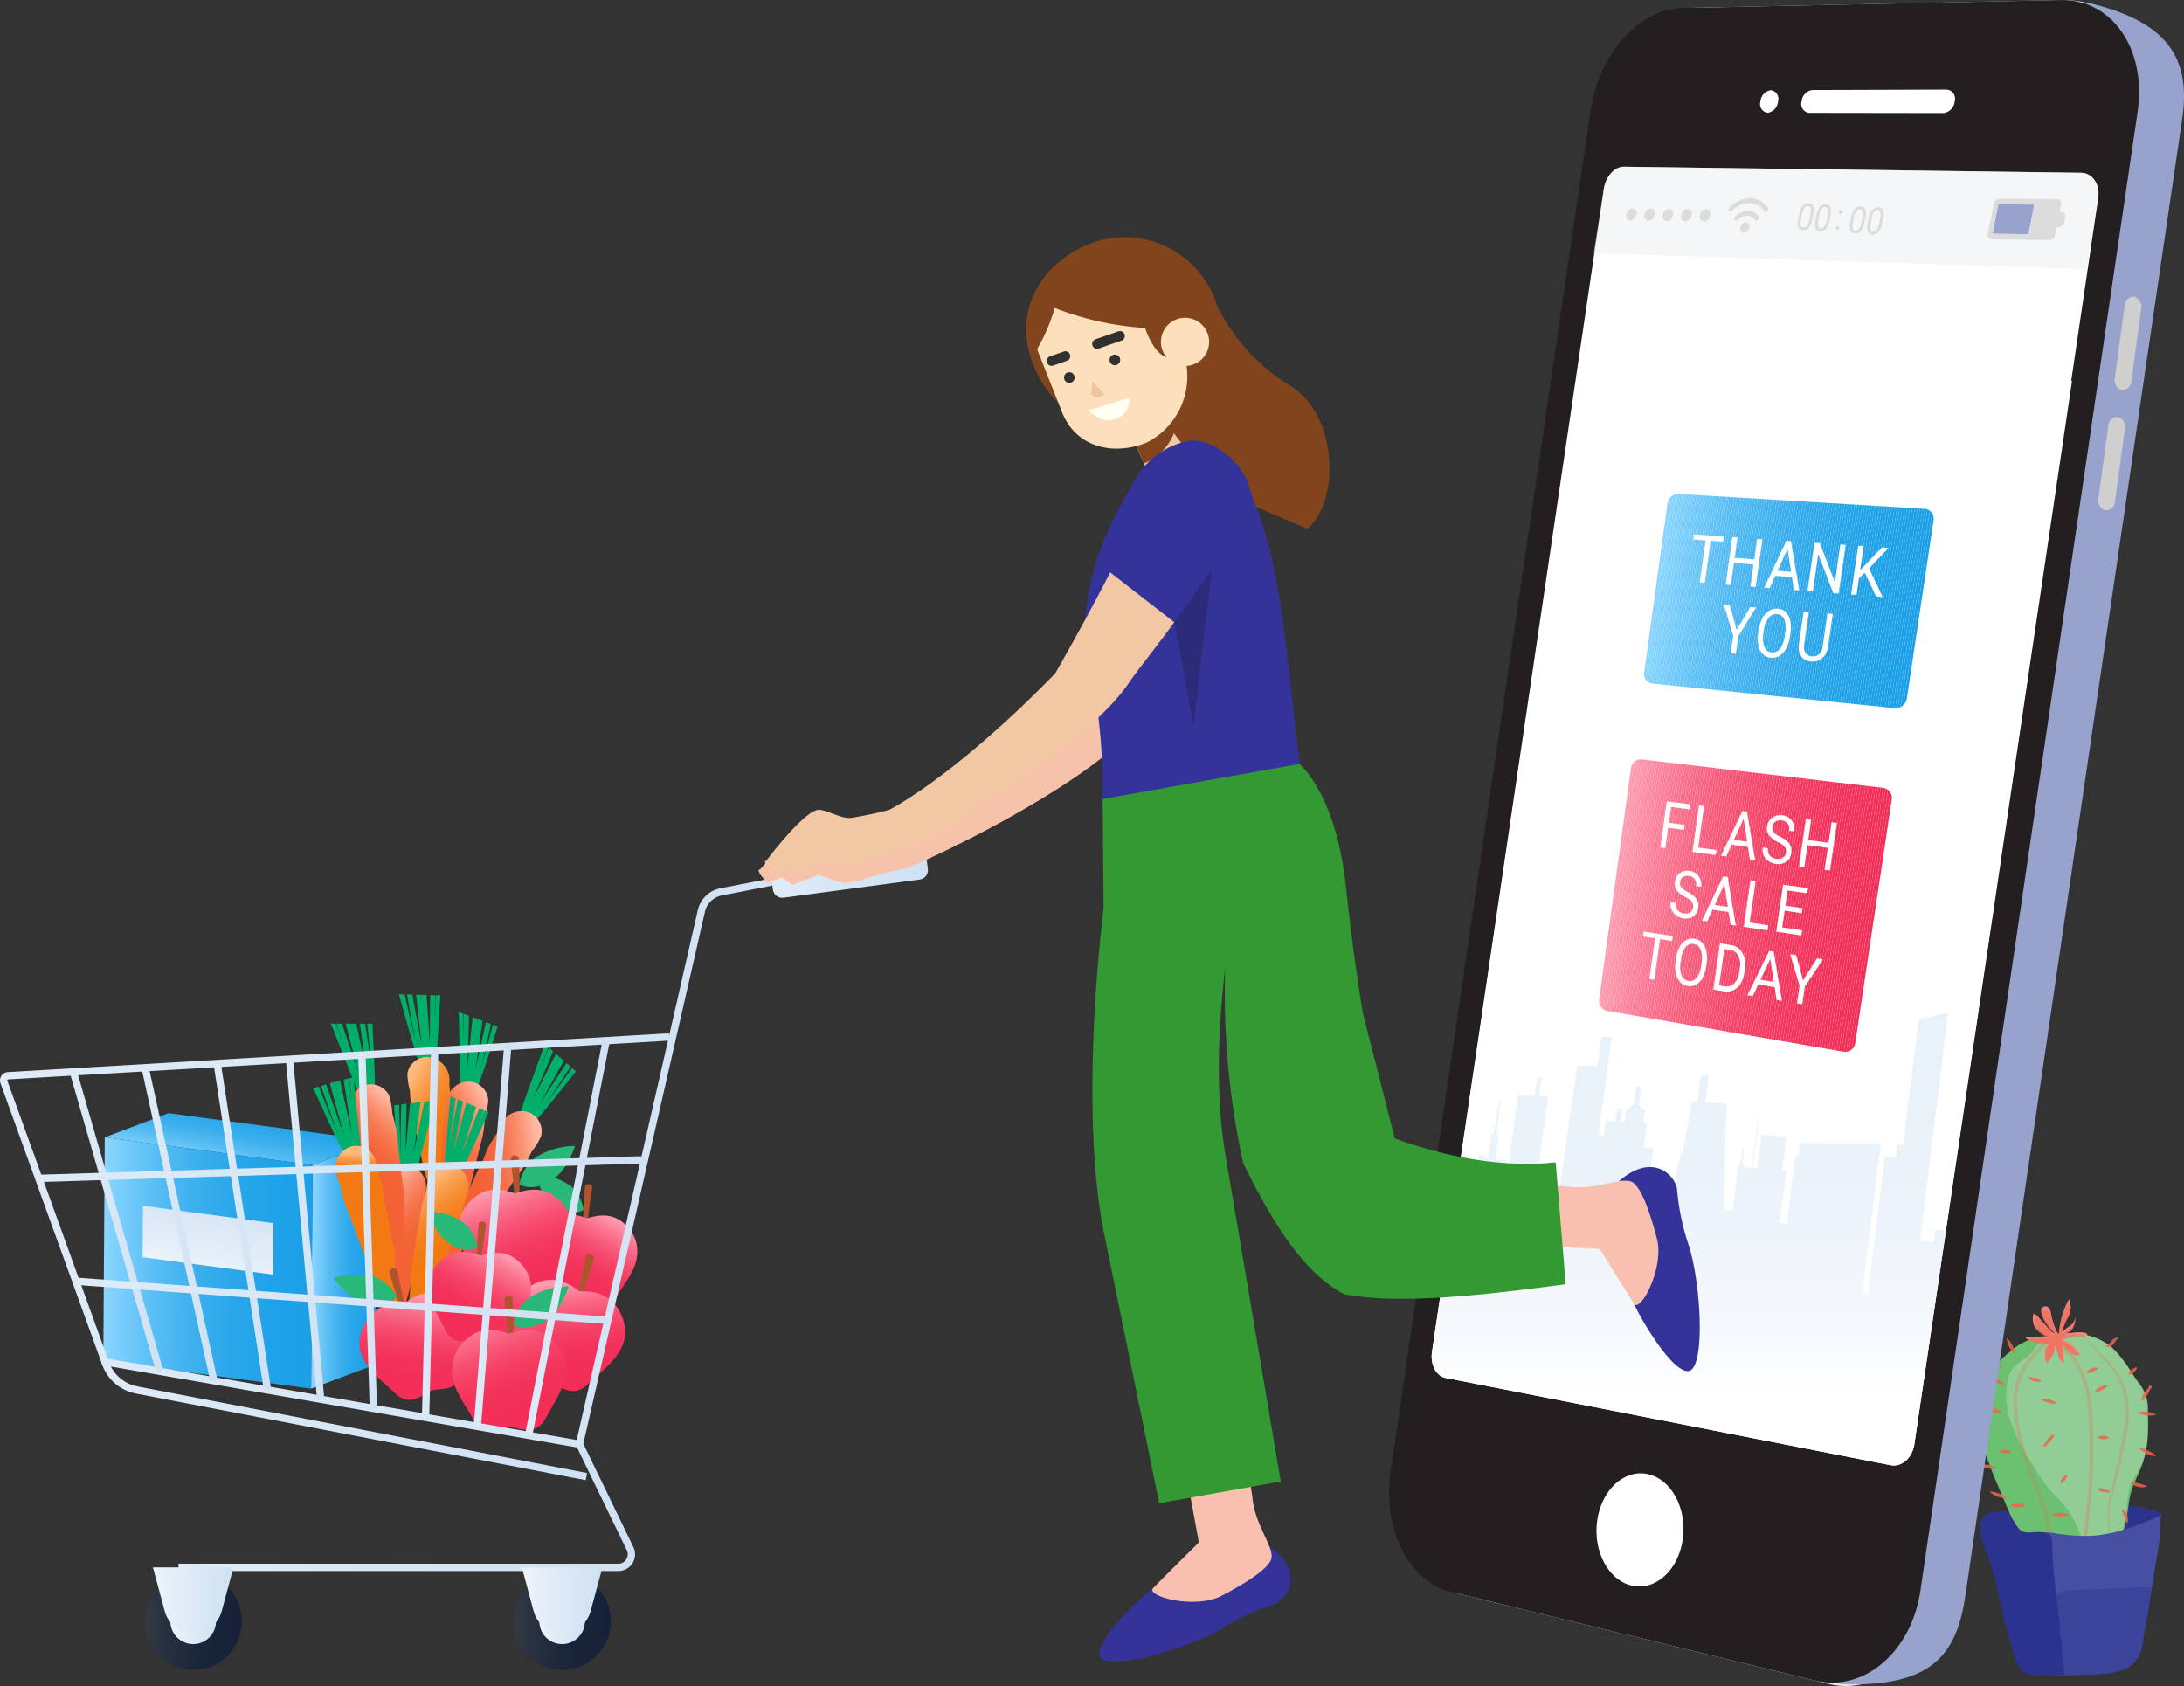 <svg id="Layer_1" data-name="Layer 1" xmlns="http://www.w3.org/2000/svg" xmlns:xlink="http://www.w3.org/1999/xlink" viewBox="0 0 289.67 223.624"><rect x="0" y="0" width="289.67" height="223.624" fill="#333333" stroke="none"/><defs><style>.cls-1,.cls-216,.cls-217,.cls-218,.cls-219,.cls-220,.cls-221,.cls-222,.cls-223,.cls-224,.cls-225,.cls-226,.cls-227,.cls-234,.cls-5{fill:none;}.cls-2{fill:#2c338e;}.cls-3{fill:#6cc071;}.cls-4{fill:#94ce97;opacity:0.95;}.cls-12,.cls-17,.cls-19,.cls-237,.cls-246,.cls-4,.cls-5{isolation:isolate;}.cls-5{stroke:#ed644b;stroke-width:0.469px;}.cls-216,.cls-217,.cls-218,.cls-219,.cls-220,.cls-221,.cls-222,.cls-223,.cls-224,.cls-225,.cls-226,.cls-227,.cls-234,.cls-5{stroke-miterlimit:10;}.cls-5,.cls-6{opacity:0.25;}.cls-12,.cls-7{fill:#ed644b;}.cls-8{opacity:0.85;}.cls-9{fill:#464fa2;}.cls-10{fill:#3b439b;}.cls-11{fill:#f4847f;}.cls-12,.cls-237,.cls-246{opacity:0.5;}.cls-13,.cls-17{fill:#e9ebee;}.cls-14{fill:#97a3cc;}.cls-15{fill:#231f20;}.cls-16{fill:#fff;}.cls-17{opacity:0.46;}.cls-18{clip-path:url(#clip-path);}.cls-19{opacity:0.45;fill:url(#linear-gradient);}.cls-20{fill:#cfcfcd;}.cls-21{clip-path:url(#clip-path-2);}.cls-22{fill:#89d5ff;}.cls-23{fill:#87d4ff;}.cls-24{fill:#85d3fe;}.cls-25{fill:#83d2fe;}.cls-26{fill:#81d1fd;}.cls-27{fill:#7fd0fd;}.cls-28{fill:#7dcffc;}.cls-29{fill:#7bcefc;}.cls-30{fill:#79cdfb;}.cls-31{fill:#77ccfb;}.cls-32{fill:#75cbfb;}.cls-33{fill:#73cafa;}.cls-34{fill:#71c9fa;}.cls-35{fill:#6fc9f9;}.cls-36{fill:#6dc8f9;}.cls-37{fill:#6bc7f9;}.cls-38{fill:#6ac6f8;}.cls-39{fill:#68c5f8;}.cls-40{fill:#66c4f7;}.cls-41{fill:#64c3f7;}.cls-42{fill:#63c3f7;}.cls-43{fill:#61c2f6;}.cls-44{fill:#5fc1f6;}.cls-45{fill:#5ec0f6;}.cls-46{fill:#5cbff5;}.cls-47{fill:#5abff5;}.cls-48{fill:#59bef5;}.cls-49{fill:#57bdf4;}.cls-50{fill:#56bcf4;}.cls-51{fill:#54bcf3;}.cls-52{fill:#53bbf3;}.cls-53{fill:#51baf3;}.cls-54{fill:#50b9f3;}.cls-55{fill:#4eb9f2;}.cls-56{fill:#4db8f2;}.cls-57{fill:#4cb7f2;}.cls-58{fill:#4ab7f1;}.cls-59{fill:#49b6f1;}.cls-60{fill:#48b5f1;}.cls-61{fill:#46b5f0;}.cls-62{fill:#45b4f0;}.cls-63{fill:#44b4f0;}.cls-64{fill:#42b3f0;}.cls-65{fill:#41b2ef;}.cls-66{fill:#40b2ef;}.cls-67{fill:#3fb1ef;}.cls-68{fill:#3eb1ef;}.cls-69{fill:#3cb0ee;}.cls-70{fill:#3bb0ee;}.cls-71{fill:#3aafee;}.cls-72{fill:#39afee;}.cls-73{fill:#38aeed;}.cls-74{fill:#37aded;}.cls-75{fill:#36aded;}.cls-76{fill:#35aded;}.cls-77{fill:#34acec;}.cls-78{fill:#33acec;}.cls-79{fill:#32abec;}.cls-80{fill:#31abec;}.cls-81{fill:#30aaec;}.cls-82{fill:#2faaeb;}.cls-83{fill:#2ea9eb;}.cls-84{fill:#2da9eb;}.cls-85{fill:#2ca8eb;}.cls-86{fill:#2ba8eb;}.cls-87{fill:#2aa7ea;}.cls-88{fill:#29a7ea;}.cls-89{fill:#28a6ea;}.cls-90{fill:#27a6ea;}.cls-91{fill:#26a5e9;}.cls-92{fill:#25a5e9;}.cls-93{fill:#24a5e9;}.cls-94{fill:#24a4e9;}.cls-95{fill:#23a4e9;}.cls-96{fill:#22a3e9;}.cls-97{fill:#22a3e8;}.cls-98{fill:#21a3e8;}.cls-99{fill:#20a3e8;}.cls-100{fill:#20a2e8;}.cls-101{fill:#1fa2e8;}.cls-102{fill:#1ea2e8;}.cls-103{fill:#1ea1e8;}.cls-104{fill:#1da1e8;}.cls-105{fill:#1da1e7;}.cls-106{fill:#1ca1e7;}.cls-107{fill:#1ca0e7;}.cls-108{fill:#1ba0e7;}.cls-109{clip-path:url(#clip-path-3);}.cls-110{fill:#ff9cb0;}.cls-111{fill:#ff9aae;}.cls-112{fill:#ff98ad;}.cls-113{fill:#fe96ab;}.cls-114{fill:#fe94a9;}.cls-115{fill:#fe92a8;}.cls-116{fill:#fe90a6;}.cls-117{fill:#fd8ea4;}.cls-118{fill:#fd8ca3;}.cls-119{fill:#fd8aa1;}.cls-120{fill:#fd88a0;}.cls-121{fill:#fd869e;}.cls-122{fill:#fc849d;}.cls-123{fill:#fc829b;}.cls-124{fill:#fc809a;}.cls-125{fill:#fc7f98;}.cls-126{fill:#fc7d97;}.cls-127{fill:#fb7b95;}.cls-128{fill:#fb7994;}.cls-129{fill:#fb7793;}.cls-130{fill:#fb7691;}.cls-131{fill:#fb7490;}.cls-132{fill:#fa728e;}.cls-133{fill:#fa718d;}.cls-134{fill:#fa6f8c;}.cls-135{fill:#fa6e8a;}.cls-136{fill:#fa6c89;}.cls-137{fill:#fa6a88;}.cls-138{fill:#f96987;}.cls-139{fill:#f96785;}.cls-140{fill:#f96684;}.cls-141{fill:#f96483;}.cls-142{fill:#f96382;}.cls-143{fill:#f96181;}.cls-144{fill:#f86080;}.cls-145{fill:#f85f7f;}.cls-146{fill:#f85d7d;}.cls-147{fill:#f85c7c;}.cls-148{fill:#f85b7b;}.cls-149{fill:#f8597a;}.cls-150{fill:#f85879;}.cls-151{fill:#f75778;}.cls-152{fill:#f75677;}.cls-153{fill:#f75476;}.cls-154{fill:#f75375;}.cls-155{fill:#f75274;}.cls-156{fill:#f75173;}.cls-157{fill:#f75072;}.cls-158{fill:#f64f71;}.cls-159{fill:#f64d71;}.cls-160{fill:#f64c70;}.cls-161{fill:#f64b6f;}.cls-162{fill:#f64a6e;}.cls-163{fill:#f6496d;}.cls-164{fill:#f6486c;}.cls-165{fill:#f6476c;}.cls-166{fill:#f6466b;}.cls-167{fill:#f5456a;}.cls-168{fill:#f54469;}.cls-169{fill:#f54368;}.cls-170{fill:#f54267;}.cls-171{fill:#f54167;}.cls-172{fill:#f54066;}.cls-173{fill:#f53f65;}.cls-174{fill:#f53e64;}.cls-175{fill:#f53d63;}.cls-176{fill:#f43c63;}.cls-177{fill:#f43c62;}.cls-178{fill:#f43b62;}.cls-179{fill:#f43a61;}.cls-180{fill:#f43960;}.cls-181{fill:#f4385f;}.cls-182{fill:#f4375f;}.cls-183{fill:#f4375e;}.cls-184{fill:#f4365e;}.cls-185{fill:#f4365d;}.cls-186{fill:#f4355d;}.cls-187{fill:#f4345c;}.cls-188{fill:#f3335b;}.cls-189{fill:#f3325b;}.cls-190{fill:#f3325a;}.cls-191{fill:#f3315a;}.cls-192{fill:#f33159;}.cls-193{fill:#f33059;}.cls-194{fill:#f33058;}.cls-195{fill:#f32f58;}.cls-196{fill:url(#linear-gradient-2);}.cls-197{fill:url(#linear-gradient-3);}.cls-198{fill:url(#linear-gradient-4);}.cls-199{fill:url(#linear-gradient-5);}.cls-200{fill:#00b06a;}.cls-201{fill:url(#linear-gradient-6);}.cls-202{fill:url(#linear-gradient-7);}.cls-203{fill:url(#linear-gradient-8);}.cls-204{fill:url(#linear-gradient-9);}.cls-205{fill:url(#linear-gradient-10);}.cls-206{fill:url(#linear-gradient-11);}.cls-207{fill:url(#linear-gradient-12);}.cls-208{fill:#b0532f;}.cls-209{fill:url(#linear-gradient-13);}.cls-210{fill:#28b979;}.cls-211{fill:url(#linear-gradient-14);}.cls-212{fill:url(#linear-gradient-15);}.cls-213{fill:url(#linear-gradient-16);}.cls-214{fill:url(#linear-gradient-17);}.cls-215{fill:url(#linear-gradient-18);}.cls-216,.cls-217,.cls-218,.cls-219,.cls-220,.cls-221,.cls-222,.cls-223,.cls-224,.cls-225,.cls-226,.cls-227,.cls-234{stroke-width:0.97px;}.cls-216{stroke:url(#linear-gradient-19);}.cls-217{stroke:url(#linear-gradient-20);}.cls-218{stroke:url(#linear-gradient-21);}.cls-219{stroke:url(#linear-gradient-22);}.cls-220{stroke:url(#linear-gradient-23);}.cls-221{stroke:url(#linear-gradient-24);}.cls-222{stroke:url(#linear-gradient-25);}.cls-223{stroke:url(#linear-gradient-26);}.cls-224{stroke:url(#linear-gradient-27);}.cls-225{stroke:url(#linear-gradient-28);}.cls-226{stroke:url(#linear-gradient-29);}.cls-227{stroke:url(#linear-gradient-30);}.cls-228{fill:url(#linear-gradient-31);}.cls-229{fill:url(#linear-gradient-32);}.cls-230{fill:url(#linear-gradient-33);}.cls-231{fill:url(#linear-gradient-34);}.cls-232{fill:url(#linear-gradient-35);}.cls-233{fill:url(#linear-gradient-36);}.cls-234{stroke:url(#linear-gradient-37);}.cls-235{fill:url(#linear-gradient-38);}.cls-236{fill:#fbc1b1;}.cls-237,.cls-238{fill:#f2c7a4;}.cls-239{fill:#81441d;}.cls-240{fill:#fcdfbb;}.cls-241{fill:#303030;}.cls-242{fill:#efc4a3;}.cls-243{fill:#fffff3;}.cls-244{fill:#339;}.cls-245{fill:#dcdcdc;}.cls-246{fill:#29235c;}.cls-247{fill:#f9bfaf;}.cls-248{fill:#393;}</style><clipPath id="clip-path" transform="translate(0 0)"><path class="cls-1" d="M209.612,46.94L189.927,179.339c-0.234,1.647.556,3.173,1.768,3.411l59.064,11.582c1.472,0.289,2.882-.955,3.143-2.78l20.919-141.047Z"/></clipPath><linearGradient id="linear-gradient" x1="223.108" y1="751.211" x2="223.108" y2="711.101" gradientTransform="translate(-0 -565.997)" gradientUnits="userSpaceOnUse"><stop offset="0" stop-color="#fff"/><stop offset="0.151" stop-color="#f1f6fb"/><stop offset="0.423" stop-color="#deeaf7"/><stop offset="0.702" stop-color="#d3e3f4"/><stop offset="1" stop-color="#cfe1f3"/></linearGradient><clipPath id="clip-path-2" transform="translate(0 0)"><path class="cls-1" d="M251.418,93.933l-32.377-3.283a1.265,1.265,0,0,1-.965-1.506v0l0.008-.034,3.062-22.232a1.468,1.468,0,0,1,1.369-1.376l32.852,1.991a1.295,1.295,0,0,1,1.071,1.607l-3.515,23.462A1.501,1.501,0,0,1,251.418,93.933Z"/></clipPath><clipPath id="clip-path-3" transform="translate(0 0)"><path class="cls-1" d="M244.611,139.51l-31.563-5.455a1.341,1.341,0,0,1-.934-1.576l4.199-30.488a1.343,1.343,0,0,1,1.341-1.278l32.187,3.793a1.356,1.356,0,0,1,1.059,1.599l-0.009.041-4.813,32.126a1.344,1.344,0,0,1-1.439,1.242h0Z"/></clipPath><linearGradient id="linear-gradient-2" x1="42.386" y1="712.342" x2="50.64" y2="712.342" gradientTransform="matrix(1.029, 0.137, -0.006, 0.971, 2.227, -530.03)" gradientUnits="userSpaceOnUse"><stop offset="0" stop-color="#89d5ff"/><stop offset="0.068" stop-color="#7acefc"/><stop offset="0.245" stop-color="#58bdf4"/><stop offset="0.426" stop-color="#3db0ee"/><stop offset="0.61" stop-color="#2aa7ea"/><stop offset="0.799" stop-color="#1fa2e8"/><stop offset="1" stop-color="#1ba0e7"/></linearGradient><linearGradient id="linear-gradient-3" x1="32.779" y1="701.182" x2="33.607" y2="690.415" xlink:href="#linear-gradient-2"/><linearGradient id="linear-gradient-4" x1="15.613" y1="714.573" x2="42.387" y2="714.573" xlink:href="#linear-gradient-2"/><linearGradient id="linear-gradient-5" x1="28.621" y1="716.25" x2="29.585" y2="703.714" gradientTransform="matrix(1.029, 0.137, -0.006, 0.971, 2.227, -530.03)" gradientUnits="userSpaceOnUse"><stop offset="0" stop-color="#eef4fb"/><stop offset="0.311" stop-color="#e3edf8"/><stop offset="1" stop-color="#cfe1f3"/></linearGradient><linearGradient id="linear-gradient-6" x1="-78.438" y1="805.063" x2="-72.398" y2="811.102" gradientTransform="translate(-66.457 -652.609) rotate(-13.964)" gradientUnits="userSpaceOnUse"><stop offset="0" stop-color="#ffb97d"/><stop offset="0.056" stop-color="#feb271"/><stop offset="0.235" stop-color="#fa9d4f"/><stop offset="0.419" stop-color="#f78d34"/><stop offset="0.605" stop-color="#f58221"/><stop offset="0.796" stop-color="#f37b16"/><stop offset="1" stop-color="#f37912"/></linearGradient><linearGradient id="linear-gradient-7" x1="22.599" y1="762.585" x2="28.542" y2="768.528" gradientTransform="translate(-21.901 -598.647) rotate(-3.549)" gradientUnits="userSpaceOnUse"><stop offset="0" stop-color="#ffb8a1"/><stop offset="0.06" stop-color="#fead94"/><stop offset="0.239" stop-color="#fa9272"/><stop offset="0.421" stop-color="#f77d57"/><stop offset="0.607" stop-color="#f56e44"/><stop offset="0.797" stop-color="#f36539"/><stop offset="1" stop-color="#f36235"/></linearGradient><linearGradient id="linear-gradient-8" x1="-788.603" y1="442.728" x2="-782.638" y2="448.692" gradientTransform="matrix(-0.789, -0.615, -0.615, 0.789, -278.115, -677.37)" xlink:href="#linear-gradient-7"/><linearGradient id="linear-gradient-9" x1="-468.884" y1="763.31" x2="-462.944" y2="769.251" gradientTransform="matrix(-0.998, 0.058, 0.058, 0.998, -456.715, -585.305)" xlink:href="#linear-gradient-7"/><linearGradient id="linear-gradient-10" x1="-659.797" y1="636.934" x2="-653.847" y2="642.885" gradientTransform="matrix(-0.956, -0.293, -0.293, 0.956, -377.055, -651.198)" xlink:href="#linear-gradient-7"/><linearGradient id="linear-gradient-11" x1="125.658" y1="724.31" x2="131.687" y2="730.339" gradientTransform="translate(13.78 -574.429) rotate(6.782)" xlink:href="#linear-gradient-6"/><linearGradient id="linear-gradient-12" x1="24.207" y1="754.672" x2="23.959" y2="757.396" gradientTransform="translate(-21.901 -598.647) rotate(-3.549)" xlink:href="#linear-gradient-6"/><linearGradient id="linear-gradient-13" x1="-889.122" y1="595.732" x2="-887.579" y2="605.509" gradientTransform="matrix(-0.94, -0.342, -0.342, 0.94, -551.209, -702.708)" gradientUnits="userSpaceOnUse"><stop offset="0" stop-color="#ff9cb0"/><stop offset="0.064" stop-color="#fd8ea4"/><stop offset="0.242" stop-color="#fa6c89"/><stop offset="0.424" stop-color="#f75173"/><stop offset="0.608" stop-color="#f53e64"/><stop offset="0.798" stop-color="#f3335b"/><stop offset="1" stop-color="#f32f58"/></linearGradient><linearGradient id="linear-gradient-14" x1="-700.143" y1="745.501" x2="-698.466" y2="756.124" gradientTransform="matrix(-1, 0, 0, 1, -644.232, -573.68)" xlink:href="#linear-gradient-13"/><linearGradient id="linear-gradient-15" x1="73.156" y1="731.029" x2="77.878" y2="743.479" gradientTransform="translate(-7 -573.68)" xlink:href="#linear-gradient-13"/><linearGradient id="linear-gradient-16" x1="81.346" y1="743.776" x2="83.09" y2="754.824" gradientTransform="translate(-7 -573.68)" xlink:href="#linear-gradient-13"/><linearGradient id="linear-gradient-17" x1="-877.573" y1="605.208" x2="-876.03" y2="614.985" xlink:href="#linear-gradient-13"/><linearGradient id="linear-gradient-18" x1="71.495" y1="747.431" x2="76.217" y2="759.881" gradientTransform="translate(-7 -573.68)" xlink:href="#linear-gradient-13"/><linearGradient id="linear-gradient-19" x1="7" y1="726.323" x2="126.395" y2="726.323" gradientTransform="translate(-7 -573.68)" gradientUnits="userSpaceOnUse"><stop offset="0" stop-color="#dfebf7"/><stop offset="1" stop-color="#cfe1f3"/></linearGradient><linearGradient id="linear-gradient-20" x1="9.252" y1="728.005" x2="21.649" y2="728.005" gradientTransform="translate(-0 -565.997)" xlink:href="#linear-gradient-19"/><linearGradient id="linear-gradient-21" x1="18.759" y1="728.326" x2="28.839" y2="728.326" gradientTransform="translate(-0 -565.997)" xlink:href="#linear-gradient-19"/><linearGradient id="linear-gradient-22" x1="28.305" y1="728.64" x2="35.961" y2="728.64" gradientTransform="translate(-0 -565.997)" xlink:href="#linear-gradient-19"/><linearGradient id="linear-gradient-23" x1="37.891" y1="728.947" x2="43.017" y2="728.947" gradientTransform="translate(-0 -565.997)" xlink:href="#linear-gradient-19"/><linearGradient id="linear-gradient-24" x1="47.515" y1="729.248" x2="50.007" y2="729.248" gradientTransform="translate(-0 -565.997)" xlink:href="#linear-gradient-19"/><linearGradient id="linear-gradient-25" x1="55.963" y1="729.541" x2="58.148" y2="729.541" gradientTransform="translate(-0 -565.997)" xlink:href="#linear-gradient-19"/><linearGradient id="linear-gradient-26" x1="62.828" y1="729.829" x2="67.849" y2="729.829" gradientTransform="translate(-0 -565.997)" xlink:href="#linear-gradient-19"/><linearGradient id="linear-gradient-27" x1="69.639" y1="730.109" x2="80.913" y2="730.109" gradientTransform="translate(-0 -565.997)" xlink:href="#linear-gradient-19"/><linearGradient id="linear-gradient-28" x1="5.126" y1="721.072" x2="85.473" y2="721.072" gradientTransform="translate(-0 -565.997)" xlink:href="#linear-gradient-19"/><linearGradient id="linear-gradient-29" x1="9.682" y1="738.506" x2="80.368" y2="738.506" gradientTransform="translate(-0 -565.997)" xlink:href="#linear-gradient-19"/><linearGradient id="linear-gradient-30" x1="30.676" y1="773.537" x2="91.23" y2="773.537" xlink:href="#linear-gradient-19"/><linearGradient id="linear-gradient-31" x1="19.169" y1="781.04" x2="32.084" y2="781.04" gradientTransform="translate(-0 -565.997)" gradientUnits="userSpaceOnUse"><stop offset="0" stop-color="#343a44"/><stop offset="0.301" stop-color="#232d3e"/><stop offset="0.639" stop-color="#182439"/><stop offset="1" stop-color="#142138"/></linearGradient><linearGradient id="linear-gradient-32" x1="22.602" y1="781.04" x2="28.651" y2="781.04" gradientTransform="translate(-0 -565.997)" xlink:href="#linear-gradient-5"/><linearGradient id="linear-gradient-33" x1="27.282" y1="785.925" x2="37.971" y2="785.925" gradientTransform="translate(-7 -573.68)" xlink:href="#linear-gradient-5"/><linearGradient id="linear-gradient-34" x1="68.1" y1="781.04" x2="81.015" y2="781.04" xlink:href="#linear-gradient-31"/><linearGradient id="linear-gradient-35" x1="71.533" y1="781.04" x2="77.582" y2="781.04" gradientTransform="translate(-0 -565.997)" xlink:href="#linear-gradient-5"/><linearGradient id="linear-gradient-36" x1="76.213" y1="785.925" x2="86.903" y2="785.925" gradientTransform="translate(-7 -573.68)" xlink:href="#linear-gradient-5"/><linearGradient id="linear-gradient-37" x1="13.473" y1="754.401" x2="77.863" y2="754.401" gradientTransform="translate(-0 -565.997)" xlink:href="#linear-gradient-19"/><linearGradient id="linear-gradient-38" x1="33.816" y1="731.426" x2="54.551" y2="731.426" gradientTransform="matrix(0.991, -0.132, 0.132, 0.991, -28.025, -604.016)" xlink:href="#linear-gradient-19"/></defs><title>wcbg</title><path class="cls-2" d="M286.366,200.617a0.443,0.443,0,0,1,.185.117,0.456,0.456,0,0,1,.059.317l-0.111,1.806a0.314,0.314,0,0,1-.05.183,0.31,0.31,0,0,1-.147.084,16.265,16.265,0,0,1-2.192.585,3.581,3.581,0,0,1-1.989-.036,0.753,0.753,0,0,1-.546-0.618,1.15,1.15,0,0,1,.226-0.542,0.971,0.971,0,0,0,.143-0.544q-0.002-.495-0.02-0.99a2.612,2.612,0,0,0-.239-1.183A10.218,10.218,0,0,1,286.366,200.617Z" transform="translate(0 0)"/><path class="cls-3" d="M275.191,176.882c-1.099,0-2.109.451-3.18,0.38a6.942,6.942,0,0,0-1.184.005,8.203,8.203,0,0,0-4.401,2.164,10.459,10.459,0,0,0-3.014,3.836,12.456,12.456,0,0,0-.751,3.403q-0.072.768-.073,1.541c0,3.063,1.18,5.94,2.352,8.716l2.356,5.581a1.75,1.75,0,0,0,2.022,1.223,61.545,61.545,0,0,0,11.81-.497,0.782,0.782,0,0,0,.39-0.128,0.745,0.745,0,0,0,.211-0.378c0.454-1.464.49-2.994,0.835-4.478,0.339-1.456,1.134-2.744,1.61-4.154a15.136,15.136,0,0,0-2.995-14.216A7.825,7.825,0,0,0,275.191,176.882Z" transform="translate(0 0)"/><path class="cls-4" d="M269.074,179.801a12.589,12.589,0,0,0-2.229,1.849,3.659,3.659,0,0,0-.464,1.068,10.164,10.164,0,0,0,.382,6.084,28.766,28.766,0,0,0,2.839,5.49,24.958,24.958,0,0,0,2.383,3.415c0.531,0.607,1.119,1.163,1.644,1.776a11.612,11.612,0,0,1,2.548,5.224q2.152,0.055,4.305-.006a0.714,0.714,0,0,0,.836-0.718q0.559-2.533.884-5.11a8.272,8.272,0,0,1,.392-1.941,16.205,16.205,0,0,1,1.127-2.002c1.283-2.305,1.235-5.09,1.152-7.726a5.345,5.345,0,0,0-1.248-3.832l-1.748-2.496a11.932,11.932,0,0,0-1.798-2.179,8.616,8.616,0,0,0-5.549-1.847,6.464,6.464,0,0,0-3.327.63C270.308,178.018,269.834,179.108,269.074,179.801Z" transform="translate(0 0)"/><path class="cls-5" d="M267.579,183.512a9.718,9.718,0,0,0-.287,2.427c-0.034,4.4,1.76,8.577,3.365,12.674a16.306,16.306,0,0,1,.832,2.548,17.14,17.14,0,0,1,.245,3.587,32.992,32.992,0,0,1,4.803-.087l0.303-3.352a75.92,75.92,0,0,0,.387-14.332,15.137,15.137,0,0,0-1.411-5.51,7.276,7.276,0,0,0-3.323-3.318,1.055,1.055,0,0,0-1.022-.148,5.342,5.342,0,0,0-.934.886,14.669,14.669,0,0,0-1.696,1.989A8.481,8.481,0,0,0,267.579,183.512Z" transform="translate(0 0)"/><g class="cls-6"><path class="cls-7" d="M276.12,177.098a10.078,10.078,0,0,1,.955.818c0.583,0.551,1.357,1.393,2.303,2.381a12.964,12.964,0,0,1,1.418,1.723,9.03,9.03,0,0,1,1.093,2.262,9.891,9.891,0,0,1,.471,2.646,13.771,13.771,0,0,1-.215,2.755c-0.157.898-.31,1.808-0.52,2.683l-0.574,2.576c-0.191.85-.413,1.636-0.609,2.399-0.198.76-.395,1.473-0.527,2.139a9.803,9.803,0,0,0-.208,1.833,12.088,12.088,0,0,0,.081,1.43l0.154,1.245s-0.106-.444-0.245-1.233a12.216,12.216,0,0,1-.165-1.439,8.509,8.509,0,0,1,.123-1.883c0.111-.683.284-1.407,0.454-2.172l0.542-2.4c0.176-.837.358-1.703,0.544-2.582,0.2-.876.338-1.769,0.487-2.671a13.336,13.336,0,0,0,.24-2.665,9.47,9.47,0,0,0-.422-2.539,9.829,9.829,0,0,0-.989-2.196,12.658,12.658,0,0,0-1.329-1.735c-0.917-1.019-1.621-1.92-2.173-2.494C276.467,177.397,276.12,177.098,276.12,177.098Z" transform="translate(0 0)"/></g><g class="cls-8"><path class="cls-7" d="M269.069,182.518a0.385,0.385,0,0,0,.067.059,0.51,0.51,0,0,0,.177.07c0.143,0.033.361,0.04,0.603,0.105a2.236,2.236,0,0,1,.61.269,1.295,1.295,0,0,1,.254.209,1.295,1.295,0,0,1-.325.051,2.235,2.235,0,0,1-.662-0.077,2.549,2.549,0,0,1-.339-0.124,0.849,0.849,0,0,1-.293-0.214,0.408,0.408,0,0,1-.108-0.251A0.274,0.274,0,0,1,269.069,182.518Z" transform="translate(0 0)"/><path class="cls-7" d="M270.613,185.584a1.406,1.406,0,0,1,.37-0.069,2.426,2.426,0,0,1,1.501.408,1.413,1.413,0,0,1,.283.248,1.938,1.938,0,0,1-.372.006,3.992,3.992,0,0,1-.751-0.129,4.034,4.034,0,0,1-.713-0.27A1.991,1.991,0,0,1,270.613,185.584Z" transform="translate(0 0)"/><path class="cls-7" d="M272.476,190.188a1.52,1.52,0,0,1-.109.341,2.717,2.717,0,0,1-.932,1.124,0.193,0.193,0,1,1-.207-0.172,2.717,2.717,0,0,1,.933-1.123A1.52,1.52,0,0,1,272.476,190.188Z" transform="translate(0 0)"/><path class="cls-7" d="M274.206,195.545a0.913,0.913,0,0,1-.034.263,1.318,1.318,0,0,1-.615.798,0.154,0.154,0,1,1-.213-0.164,1.318,1.318,0,0,1,.616-0.797A0.913,0.913,0,0,1,274.206,195.545Z" transform="translate(0 0)"/><path class="cls-7" d="M278.113,197.44a1.143,1.143,0,0,1,.298-0.059,1.855,1.855,0,0,1,1.161.31,0.17,0.17,0,1,1-.07.26,1.855,1.855,0,0,1-1.16-.311A1.144,1.144,0,0,1,278.113,197.44Z" transform="translate(0 0)"/><path class="cls-7" d="M278.167,190.667a0.881,0.881,0,0,1,.243-0.145,1.353,1.353,0,0,1,1.106.038,0.891,0.891,0,0,1,.233.162,1.142,1.142,0,0,1-.26.106,1.786,1.786,0,0,1-1.071-.038A1.173,1.173,0,0,1,278.167,190.667Z" transform="translate(0 0)"/><path class="cls-7" d="M277.996,184.747a0.157,0.157,0,0,1-.063-0.084,0.337,0.337,0,0,1,.068-0.284,0.899,0.899,0,0,1,.273-0.242,2.811,2.811,0,0,1,.315-0.176,2.326,2.326,0,0,1,.653-0.191,1.336,1.336,0,0,1,.334-0.006,1.335,1.335,0,0,1-.222.25,2.327,2.327,0,0,1-.57.372,2.815,2.815,0,0,1-.339.125c-0.121.036-.191,0.042-0.269,0.07a0.324,0.324,0,0,0-.152.087A0.154,0.154,0,0,0,277.996,184.747Z" transform="translate(0 0)"/><path class="cls-7" d="M276.699,182.162a0.839,0.839,0,0,1,.151-0.268,1.344,1.344,0,0,1,1.137-.491,0.861,0.861,0,0,1,.299.074,1.68,1.68,0,0,1-.234.187,3.254,3.254,0,0,1-.508.276,3.31,3.31,0,0,1-.549.18A1.812,1.812,0,0,1,276.699,182.162Z" transform="translate(0 0)"/><path class="cls-7" d="M282.272,182.345a0.906,0.906,0,0,1,.088-0.249,1.302,1.302,0,0,1,.767-0.643,0.154,0.154,0,1,1,.173.206,1.302,1.302,0,0,1-.768.642A0.906,0.906,0,0,1,282.272,182.345Z" transform="translate(0 0)"/><path class="cls-7" d="M283.986,185.832a1.872,1.872,0,0,1,.095-0.39,3.52,3.52,0,0,1,.909-1.396,0.213,0.213,0,1,1,.226.147,3.52,3.52,0,0,1-.91,1.395A1.871,1.871,0,0,1,283.986,185.832Z" transform="translate(0 0)"/><path class="cls-7" d="M283.499,187.379a1.935,1.935,0,0,1,.398-0.095,3.662,3.662,0,0,1,1.691.169,1.92,1.92,0,0,1,.371.172,1.92,1.92,0,0,1-.398.095,3.662,3.662,0,0,1-1.691-.17A1.934,1.934,0,0,1,283.499,187.379Z" transform="translate(0 0)"/><path class="cls-7" d="M283.676,192.193a0.419,0.419,0,0,1,.101-0.07,0.589,0.589,0,0,1,.332-0.04,1.392,1.392,0,0,1,.424.138c0.138,0.063.267,0.136,0.404,0.202,0.267,0.143.534,0.291,0.737,0.42a3.432,3.432,0,0,1,.34.237,1.427,1.427,0,0,1-.423.018,2.356,2.356,0,0,1-.87-0.26,2.713,2.713,0,0,1-.403-0.267c-0.115-.091-0.21-0.173-0.297-0.235A0.71,0.71,0,0,0,283.676,192.193Z" transform="translate(0 0)"/><path class="cls-7" d="M282.514,196.56a2.976,2.976,0,0,1,.387.033c0.222,0.031.5,0.088,0.774,0.155,0.273,0.07.546,0.151,0.756,0.228a2.801,2.801,0,0,1,.357.154,1.318,1.318,0,0,1-.381.114,2.167,2.167,0,0,1-1.611-.405A1.296,1.296,0,0,1,282.514,196.56Z" transform="translate(0 0)"/><path class="cls-7" d="M272.131,200.854a1.774,1.774,0,0,1,.37-0.124,3.298,3.298,0,0,1,1.611.044,1.763,1.763,0,0,1,.362.145,1.762,1.762,0,0,1-.37.124,3.299,3.299,0,0,1-1.611-.045A1.774,1.774,0,0,1,272.131,200.854Z" transform="translate(0 0)"/><path class="cls-7" d="M268.676,199.713a1.77,1.77,0,0,1-.337.112,3.415,3.415,0,0,1-.718.085,3.38,3.38,0,0,1-.719-0.07,1.731,1.731,0,0,1-.339-0.106,1.325,1.325,0,0,1,.32-0.163,2.259,2.259,0,0,1,1.471-.014A1.318,1.318,0,0,1,268.676,199.713Z" transform="translate(0 0)"/><path class="cls-7" d="M266.156,198.743a1.904,1.904,0,0,1-.405-0.017,3.593,3.593,0,0,1-1.564-.622,1.891,1.891,0,0,1-.306-0.266,1.89,1.89,0,0,1,.405.016,3.593,3.593,0,0,1,1.564.623A1.905,1.905,0,0,1,266.156,198.743Z" transform="translate(0 0)"/><path class="cls-7" d="M264.846,194.757a0.224,0.224,0,0,0-.103.002,2.075,2.075,0,0,1-.276.042,3.382,3.382,0,0,1-1.611-.265,1.797,1.797,0,0,1-.344-0.193,1.796,1.796,0,0,1,.388-0.073,3.382,3.382,0,0,1,1.611.266,1.915,1.915,0,0,1,.254.133A0.189,0.189,0,0,1,264.846,194.757Z" transform="translate(0 0)"/><path class="cls-7" d="M266.797,192.535a0.932,0.932,0,0,1-.253.144,1.456,1.456,0,0,1-1.145-.039,0.941,0.941,0,0,1-.243-0.162,1.183,1.183,0,0,1,.268-0.106,1.905,1.905,0,0,1,1.113.039A1.213,1.213,0,0,1,266.797,192.535Z" transform="translate(0 0)"/><path class="cls-7" d="M262.982,190.184c0.01-.002.015-0.041-0.05-0.042-0.025-.004-0.043.015-0.101,0.021-0.048.009-.102,0.019-0.161,0.025a3.574,3.574,0,0,1-1.666-.21,1.881,1.881,0,0,1-.362-0.181,1.882,1.882,0,0,1,.395-0.086,3.574,3.574,0,0,1,1.666.211c0.055,0.02.105,0.043,0.149,0.064a0.374,0.374,0,0,1,.13.079,0.103,0.103,0,0,1,.029.102A0.033,0.033,0,0,1,262.982,190.184Z" transform="translate(0 0)"/><path class="cls-7" d="M265.515,187.358a1.763,1.763,0,0,1-.388.023,3.272,3.272,0,0,1-1.537-.464,1.75,1.75,0,0,1-.31-0.235,1.751,1.751,0,0,1,.388-0.023,3.272,3.272,0,0,1,1.536.466A1.763,1.763,0,0,1,265.515,187.358Z" transform="translate(0 0)"/><path class="cls-7" d="M263.8,183.835a1.565,1.565,0,0,1-.439-0.014,2.635,2.635,0,0,1-1.61-.924,1.585,1.585,0,0,1-.233-0.373,3.409,3.409,0,0,1,.4.162c0.227,0.105.51,0.256,0.787,0.413,0.276,0.16.548,0.33,0.754,0.472A3.588,3.588,0,0,1,263.8,183.835Z" transform="translate(0 0)"/><path class="cls-7" d="M265.963,183.616a1.419,1.419,0,0,1-.393.002,2.428,2.428,0,0,1-1.463-.735,1.433,1.433,0,0,1-.232-0.318,2.3,2.3,0,0,1,.377.091,5.298,5.298,0,0,1,.733.303,5.367,5.367,0,0,1,.68.409A2.382,2.382,0,0,1,265.963,183.616Z" transform="translate(0 0)"/><path class="cls-7" d="M265.649,181.428a4.219,4.219,0,0,1-.569-0.239,8.834,8.834,0,0,1-2.162-1.534,4.186,4.186,0,0,1-.413-0.458,4.182,4.182,0,0,1,.569.239,8.835,8.835,0,0,1,2.161,1.535A4.22,4.22,0,0,1,265.649,181.428Z" transform="translate(0 0)"/><path class="cls-7" d="M267.233,179.603a1.825,1.825,0,0,1-.287-0.272,3.411,3.411,0,0,1-.739-1.464,1.811,1.811,0,0,1-.048-0.393,1.811,1.811,0,0,1,.288.272,3.412,3.412,0,0,1,.738,1.464A1.824,1.824,0,0,1,267.233,179.603Z" transform="translate(0 0)"/><path class="cls-7" d="M279.235,178.508a0.572,0.572,0,0,0,.305-0.095,1.732,1.732,0,0,0,.435-0.47,1.878,1.878,0,0,1,.302-0.311,1.244,1.244,0,0,1,.717-0.251,2.709,2.709,0,0,1-.221.291c-0.143.162-.263,0.332-0.43,0.561l-0.147.165a1.073,1.073,0,0,1-.182.148,0.762,0.762,0,0,1-.413.128,0.476,0.476,0,0,1-.29-0.086A0.35,0.35,0,0,1,279.235,178.508Z" transform="translate(0 0)"/><path class="cls-7" d="M281.407,200.13a0.983,0.983,0,0,1,.306.196,1.613,1.613,0,0,1,.509,1.417,1.01,1.01,0,0,1-.112.346,3.031,3.031,0,0,1-.155-0.315c-0.08-.183-0.169-0.414-0.253-0.645-0.081-.231-0.159-0.467-0.214-0.659A3.417,3.417,0,0,1,281.407,200.13Z" transform="translate(0 0)"/></g><path class="cls-9" d="M272.922,203.429a8.651,8.651,0,0,0-2.418-.167c0.277,0.877.749,1.68,1.043,2.551a13.217,13.217,0,0,1,.508,2.722c0.335,2.921.671,5.843,0.86,8.776a4.268,4.268,0,0,1-.108,1.619,7.642,7.642,0,0,1-.909,1.532,1.944,1.944,0,0,0-.318,1.691q3.342,0.092,6.683-.106a10.949,10.949,0,0,0,3.124-.514,4.072,4.072,0,0,0,2.361-2.001,6.124,6.124,0,0,0,.405-1.558l2.025-12.054c0.011-.087.029-0.173,0.043-0.259a21.094,21.094,0,0,0,.294-2.379c0.02-.384-0.002-0.767.025-1.149q0.043-.607.068-1.216a0.203,0.203,0,0,0-.069-0.199,0.681,0.681,0,0,1-.203.398,1.857,1.857,0,0,1-.478.211q-0.264.11-.529,0.218-0.53.217-1.063,0.427c-0.71.279-1.426,0.543-2.151,0.779a18.832,18.832,0,0,1-4.439.932A22.557,22.557,0,0,1,272.922,203.429Z" transform="translate(0 0)"/><path class="cls-10" d="M284.152,217.975a6.124,6.124,0,0,1-.405,1.558,4.072,4.072,0,0,1-2.361,2.001,10.949,10.949,0,0,1-3.124.514q-3.337.198-6.683,0.106a1.944,1.944,0,0,1,.318-1.691,7.642,7.642,0,0,0,.909-1.532,4.268,4.268,0,0,0,.108-1.619c-0.076-1.184-.176-2.366-0.29-3.547-0.095-.985-0.363-2.032.723-2.56a4.078,4.078,0,0,1,1.629-.294l7.667-.321,1.647-.069a2.103,2.103,0,0,1,1.03.13C285.154,213.093,284.558,215.559,284.152,217.975Z" transform="translate(0 0)"/><path class="cls-2" d="M264.182,207.918c0.569,1.826.908,3.711,1.306,5.579,0.399,1.873.965,3.691,1.461,5.537a8.353,8.353,0,0,0,.247.81,6.28,6.28,0,0,0,.584,1.118,2.553,2.553,0,0,0,1.178,1.13,5.397,5.397,0,0,0,1.725.088c0.604,0.004,1.209.009,1.813,0.009h1.334a31.291,31.291,0,0,1-.367-3.228,13.797,13.797,0,0,0-.119-1.731c-0.03-.173-0.07-0.345-0.093-0.519-0.035-.258-0.014-0.518-0.038-0.774-0.026-.277-0.044-0.555-0.07-0.833-0.052-.567-0.112-1.133-0.177-1.699-0.127-1.107-.27-2.212-0.397-3.319-0.178-1.547-.332-3.098-0.365-4.656-0.03-1.399.172-1.965-1.441-2.21-0.743-.113-1.501.156-2.24-0.014a1.372,1.372,0,0,1-.586-0.276,3.313,3.313,0,0,1-.482-0.597,12.96,12.96,0,0,1-.819-1.39,1.389,1.389,0,0,1-.179-0.458c-0.137-.003-0.273.005-0.409,0.011a5.079,5.079,0,0,0-2.739.413C261.464,202.172,263.678,206.301,264.182,207.918Z" transform="translate(0 0)"/><path class="cls-11" d="M273.092,176.763a0.102,0.102,0,1,1-.201.032,8.853,8.853,0,0,1-.833-2.432,2.286,2.286,0,0,0-.216-0.741,0.665,0.665,0,0,0-.634-0.363,0.642,0.642,0,0,0-.485.608,1.603,1.603,0,0,0,.216.801,7.233,7.233,0,0,0,1.589,2.12,0.71,0.71,0,0,1-.619-0.331l-1.538-1.73a1.35,1.35,0,0,0-.672-0.493,2.681,2.681,0,0,0,.098,1.629,2.137,2.137,0,0,0,.597.664,5.393,5.393,0,0,0,1.26.744l-2.756.011a0.231,0.231,0,0,0-.129.026,0.158,0.158,0,0,0-.016.221,0.442,0.442,0,0,0,.21.126,7.619,7.619,0,0,0,3.121.437,1.176,1.176,0,0,0-.79.736,2.318,2.318,0,0,0-.083.783,2.437,2.437,0,0,0,.213,1.195,6.655,6.655,0,0,0,.814-1.17,2.234,2.234,0,0,0,.249-1.381,5.156,5.156,0,0,1,.494,1.348,2.108,2.108,0,0,0,.746,1.199,12.705,12.705,0,0,0-.237-2.474l0.912,0.748a2.1,2.1,0,0,0,1.559.669,4.761,4.761,0,0,0-2.65-2.144,6.799,6.799,0,0,1,3.441-.487,0.2,0.2,0,0,0-.032-0.281h0l-0.015-.011a0.578,0.578,0,0,0-.324-0.078,5.602,5.602,0,0,0-2.594.318,6.428,6.428,0,0,1,.959-0.676,2.2,2.2,0,0,0,.481-1.678,1.448,1.448,0,0,1-.665,1.137,5.36,5.36,0,0,0-1.055.868,7.386,7.386,0,0,1,.933-2.326,2.564,2.564,0,0,0-.031-2.06A11.261,11.261,0,0,0,273.092,176.763Z" transform="translate(0 0)"/><path class="cls-12" d="M273.07,177.032a0.096,0.096,0,1,1-.187.03,8.265,8.265,0,0,1-.778-2.27,2.134,2.134,0,0,0-.201-0.692,0.621,0.621,0,0,0-.592-0.339,0.6,0.6,0,0,0-.452.568,1.497,1.497,0,0,0,.202.748,6.752,6.752,0,0,0,1.484,1.979,0.663,0.663,0,0,1-.578-0.309l-1.436-1.615a1.261,1.261,0,0,0-.627-0.46,2.502,2.502,0,0,0,.092,1.521,1.995,1.995,0,0,0,.558.62,5.035,5.035,0,0,0,1.176.694l-2.573.01a0.216,0.216,0,0,0-.121.024,0.148,0.148,0,0,0-.015.206,0.412,0.412,0,0,0,.196.118,7.112,7.112,0,0,0,2.913.408,1.098,1.098,0,0,0-.738.687,2.164,2.164,0,0,0-.078.731,2.275,2.275,0,0,0,.199,1.115,6.212,6.212,0,0,0,.759-1.092,2.086,2.086,0,0,0,.232-1.289,4.813,4.813,0,0,1,.461,1.259,1.968,1.968,0,0,0,.696,1.12,11.86,11.86,0,0,0-.221-2.31l0.851,0.698a1.961,1.961,0,0,0,1.455.625,4.444,4.444,0,0,0-2.474-2.002,6.347,6.347,0,0,1,3.213-.455,0.187,0.187,0,0,0-.03-0.262h0l-0.014-.01a0.539,0.539,0,0,0-.303-0.072,5.23,5.23,0,0,0-2.422.297,6.001,6.001,0,0,1,.895-0.631,2.054,2.054,0,0,0,.449-1.567,1.351,1.351,0,0,1-.621,1.062,5.004,5.004,0,0,0-.985.81,6.895,6.895,0,0,1,.871-2.171,2.393,2.393,0,0,0-.029-1.923A10.512,10.512,0,0,0,273.07,177.032Z" transform="translate(0 0)"/><path id="_Path_" data-name=" Path " class="cls-13" d="M242.533,223.344l-48.634-11.849c-5.49-1.338-9.017-8.389-7.969-15.774l26.595-181.052c1.053-7.412,6.453-13.517,12.156-13.637l48.411-1.021a13.252,13.252,0,0,1,6.01,1.184c4.699,2.249,7.342,6.905,6.391,13.55L256.633,211.282C255.45,219.553,249.083,224.939,242.533,223.344Z" transform="translate(0 0)"/><path id="_Path_2" data-name=" Path 2" class="cls-14" d="M244.261,223.394l-48.478-11.828c-5.472-1.335-8.986-8.375-7.939-15.748l26.549-180.758c1.051-7.4,6.435-13.497,12.12-13.619l50.379-1.082c10.229,2.409,13.742,6.995,12.558,15.271L260.701,211.447C259.522,219.688,256.123,223.741,244.261,223.394Z" transform="translate(0 0)"/><path id="_Path_3" data-name=" Path 3" class="cls-15" d="M240.704,222.898l-48.368-11.785c-5.462-1.331-8.968-8.361-7.922-15.727l26.546-180.72c1.05-7.393,6.424-13.482,12.097-13.601l50.259-1.06c6.768-.143,11.397,6.455,10.212,14.737L254.729,210.863C253.549,219.11,247.216,224.485,240.704,222.898Z" transform="translate(0 0)"/><path id="_Path_4" data-name=" Path 4" class="cls-16" d="M223.19,204.171c-0.588,4.122-3.637,6.864-6.781,6.132-3.113-.725-5.146-4.587-4.569-8.635,0.576-4.048,3.553-6.807,6.677-6.157C221.672,196.169,223.777,200.049,223.19,204.171Z" transform="translate(0 0)"/><path id="_Path_5" data-name=" Path 5" class="cls-16" d="M257.777,14.996l-17.854-.026a1.175,1.175,0,0,1-.968-1.514h0a1.651,1.651,0,0,1,1.399-1.516l17.867-.059a1.215,1.215,0,0,1,1.034,1.557h0A1.708,1.708,0,0,1,257.777,14.996Z" transform="translate(0 0)"/><path class="cls-16" d="M235.823,13.459a1.632,1.632,0,0,1-1.383,1.503,1.161,1.161,0,0,1-.948-1.5,1.635,1.635,0,0,1,1.379-1.503A1.16,1.16,0,0,1,235.823,13.459Z" transform="translate(0 0)"/><path id="_Path_6" data-name=" Path 6" class="cls-16" d="M250.759,194.332l-59.064-11.582c-1.212-.238-2.002-1.764-1.768-3.411l22.791-154.27c0.234-1.651,1.429-2.976,2.674-2.96l60.628,0.806c1.511,0.02,2.53,1.52,2.268,3.35L253.902,191.553C253.641,193.377,252.232,194.621,250.759,194.332Z" transform="translate(0 0)"/><path class="cls-17" d="M276.762,35.695l1.526-9.431c0.262-1.83-.756-3.33-2.268-3.35l-60.628-.806c-1.244-.017-2.439,1.308-2.674,2.96l-1.353,8.509Z" transform="translate(0 0)"/><g class="cls-18"><path class="cls-16" d="M209.612,46.94L189.927,179.339c-0.234,1.647.556,3.173,1.768,3.411l59.064,11.582c1.472,0.289,2.882-.955,3.143-2.78l20.919-141.047Z" transform="translate(0 0)"/><polygon class="cls-19" points="256.68 163.085 256.474 164.773 254.651 164.59 258.376 134.31 254.469 135.267 252.41 151.871 251.643 151.824 251.438 153.474 250.005 153.379 247.729 171.645 246.975 171.55 249.457 151.657 238.703 151.628 238.482 153.359 238.119 153.334 236.974 162.306 236.041 162.214 236.931 155.255 236.37 155.213 236.945 150.72 233.637 150.521 233.064 154.964 232.457 154.919 233.308 148.327 233.193 148.321 232.343 154.91 231.307 154.832 231.354 154.468 231.134 154.452 231.309 152.166 231.213 152.16 230.798 154.427 230.58 154.411 229.786 160.534 228.674 160.429 228.749 153.007 229.048 146.372 226.173 146.206 226.634 142.682 225.6 142.646 225.143 146.127 224.435 146.073 223.14 152.932 222.939 152.918 222.854 153.562 222.574 154.177 220.857 167.218 219.742 167.083 220.707 159.774 220.291 159.734 220.643 157.064 220.377 157.041 220.538 154.701 220.421 154.692 219.967 157.006 219.702 156.983 219.349 159.644 219.134 159.624 219.338 158.086 218.543 158.015 219.297 152.322 217.982 152.231 218.415 148.976 217.962 148.95 218.199 147.172 217.783 147.15 217.808 146.967 217.639 146.959 217.683 146.629 217.374 146.614 217.703 144.146 217.003 144.117 216.675 146.579 216.368 146.564 216.325 146.892 216.158 146.883 216.133 147.065 215.724 147.044 215.488 148.807 214.986 148.778 215.217 147.052 214.509 147.015 214.279 148.737 212.958 148.66 212.697 150.603 212 150.558 213.752 137.542 212.394 137.518 211.87 141.408 209.233 141.324 206.412 160.412 203.134 161.519 205.325 145.465 204.126 145.408 204.464 142.937 203.907 142.915 203.57 145.381 201.35 145.276 200.115 154.258 199.704 154.721 199.818 153.893 198.338 153.774 198.791 150.493 198.521 150.474 198.989 146.003 198.87 145.997 198.106 150.446 197.838 150.428 197.386 153.698 197.017 153.668 197.069 153.293 196.222 153.226 193.038 167.062 194.39 157.327 191.556 157.009 187.66 184.912 254.231 198.705 258.556 163.263 256.68 163.085"/></g><path class="cls-20" d="M281.401,51.749h0a1.377,1.377,0,0,1-.91-1.611l1.304-9.597a1.201,1.201,0,0,1,1.216-1.185q0.037,0.0.073,0.003h0a1.392,1.392,0,0,1,.906,1.62l-1.302,9.578a1.214,1.214,0,0,1-1.233,1.195h0Q281.429,51.751,281.401,51.749Z" transform="translate(0 0)"/><path class="cls-20" d="M279.235,67.687h-0a1.352,1.352,0,0,1-.912-1.594l1.304-9.596a1.221,1.221,0,0,1,1.242-1.2l0.049,0.002h0a1.368,1.368,0,0,1,.908,1.604l-1.301,9.576a1.235,1.235,0,0,1-1.26,1.209h0Z" transform="translate(0 0)"/><g class="cls-21"><path class="cls-22" d="M221.346,65.43l-3.457,25.103Z" transform="translate(0 0)"/><polygon class="cls-22" points="221.65 65.449 218.189 90.564 217.889 90.533 221.346 65.43 221.65 65.449"/><polygon class="cls-23" points="221.955 65.467 218.489 90.594 218.189 90.564 221.65 65.449 221.955 65.467"/><polygon class="cls-24" points="222.259 65.486 218.79 90.624 218.489 90.594 221.955 65.467 222.259 65.486"/><polygon class="cls-25" points="222.564 65.504 219.09 90.655 218.79 90.624 222.259 65.486 222.564 65.504"/><polygon class="cls-26" points="222.869 65.523 219.391 90.685 219.09 90.655 222.564 65.504 222.869 65.523"/><polygon class="cls-27" points="223.175 65.541 219.692 90.716 219.391 90.685 222.869 65.523 223.175 65.541"/><polygon class="cls-28" points="223.481 65.56 219.994 90.747 219.692 90.716 223.175 65.541 223.481 65.56"/><polygon class="cls-29" points="223.787 65.578 220.296 90.777 219.994 90.747 223.481 65.56 223.787 65.578"/><polygon class="cls-30" points="224.093 65.597 220.598 90.808 220.296 90.777 223.787 65.578 224.093 65.597"/><polygon class="cls-31" points="224.4 65.615 220.9 90.838 220.598 90.808 224.093 65.597 224.4 65.615"/><polygon class="cls-32" points="224.707 65.634 221.203 90.869 220.9 90.838 224.4 65.615 224.707 65.634"/><polygon class="cls-33" points="225.015 65.653 221.506 90.9 221.203 90.869 224.707 65.634 225.015 65.653"/><polygon class="cls-34" points="225.322 65.671 221.809 90.931 221.506 90.9 225.015 65.653 225.322 65.671"/><polygon class="cls-35" points="225.63 65.69 222.113 90.961 221.809 90.931 225.322 65.671 225.63 65.69"/><polygon class="cls-36" points="225.938 65.709 222.417 90.992 222.113 90.961 225.63 65.69 225.938 65.709"/><polygon class="cls-37" points="226.247 65.727 222.721 91.023 222.417 90.992 225.938 65.709 226.247 65.727"/><polygon class="cls-38" points="226.556 65.746 223.026 91.054 222.721 91.023 226.247 65.727 226.556 65.746"/><polygon class="cls-39" points="226.865 65.765 223.33 91.085 223.026 91.054 226.556 65.746 226.865 65.765"/><polygon class="cls-40" points="227.174 65.784 223.635 91.116 223.33 91.085 226.865 65.765 227.174 65.784"/><polygon class="cls-41" points="227.484 65.802 223.941 91.147 223.635 91.116 227.174 65.784 227.484 65.802"/><polygon class="cls-42" points="227.794 65.821 224.247 91.178 223.941 91.147 227.484 65.802 227.794 65.821"/><polygon class="cls-43" points="228.105 65.84 224.552 91.209 224.247 91.178 227.794 65.821 228.105 65.84"/><polygon class="cls-44" points="228.415 65.859 224.859 91.24 224.552 91.209 228.105 65.84 228.415 65.859"/><polygon class="cls-45" points="228.726 65.878 225.165 91.271 224.859 91.24 228.415 65.859 228.726 65.878"/><polygon class="cls-46" points="229.038 65.897 225.472 91.302 225.165 91.271 228.726 65.878 229.038 65.897"/><polygon class="cls-47" points="229.349 65.915 225.779 91.333 225.472 91.302 229.038 65.897 229.349 65.915"/><polygon class="cls-48" points="229.661 65.934 226.087 91.364 225.779 91.333 229.349 65.915 229.661 65.934"/><polygon class="cls-49" points="229.973 65.953 226.395 91.395 226.087 91.364 229.661 65.934 229.973 65.953"/><polygon class="cls-50" points="230.286 65.972 226.703 91.427 226.395 91.395 229.973 65.953 230.286 65.972"/><polygon class="cls-51" points="230.599 65.991 227.011 91.458 226.703 91.427 230.286 65.972 230.599 65.991"/><polygon class="cls-52" points="230.912 66.01 227.32 91.489 227.011 91.458 230.599 65.991 230.912 66.01"/><polygon class="cls-53" points="231.225 66.029 227.629 91.521 227.32 91.489 230.912 66.01 231.225 66.029"/><polygon class="cls-54" points="231.539 66.048 227.938 91.552 227.629 91.521 231.225 66.029 231.539 66.048"/><polygon class="cls-55" points="231.853 66.067 228.248 91.583 227.938 91.552 231.539 66.048 231.853 66.067"/><polygon class="cls-56" points="232.168 66.086 228.557 91.615 228.248 91.583 231.853 66.067 232.168 66.086"/><polygon class="cls-57" points="232.482 66.105 228.868 91.646 228.557 91.615 232.168 66.086 232.482 66.105"/><polygon class="cls-58" points="232.797 66.124 229.178 91.678 228.868 91.646 232.482 66.105 232.797 66.124"/><polygon class="cls-59" points="233.113 66.144 229.489 91.709 229.178 91.678 232.797 66.124 233.113 66.144"/><polygon class="cls-60" points="233.428 66.163 229.8 91.741 229.489 91.709 233.113 66.144 233.428 66.163"/><polygon class="cls-61" points="233.744 66.182 230.111 91.772 229.8 91.741 233.428 66.163 233.744 66.182"/><polygon class="cls-62" points="234.06 66.201 230.423 91.804 230.111 91.772 233.744 66.182 234.06 66.201"/><polygon class="cls-63" points="234.377 66.22 230.735 91.836 230.423 91.804 234.06 66.201 234.377 66.22"/><polygon class="cls-64" points="234.694 66.239 231.048 91.867 230.735 91.836 234.377 66.22 234.694 66.239"/><polygon class="cls-65" points="235.011 66.259 231.36 91.899 231.048 91.867 234.694 66.239 235.011 66.259"/><polygon class="cls-66" points="235.329 66.278 231.673 91.931 231.36 91.899 235.011 66.259 235.329 66.278"/><polygon class="cls-67" points="235.646 66.297 231.986 91.962 231.673 91.931 235.329 66.278 235.646 66.297"/><polygon class="cls-68" points="235.965 66.316 232.3 91.994 231.986 91.962 235.646 66.297 235.965 66.316"/><polygon class="cls-69" points="236.283 66.336 232.614 92.026 232.3 91.994 235.965 66.316 236.283 66.336"/><polygon class="cls-70" points="236.602 66.355 232.928 92.058 232.614 92.026 236.283 66.336 236.602 66.355"/><polygon class="cls-71" points="236.921 66.374 233.243 92.09 232.928 92.058 236.602 66.355 236.921 66.374"/><polygon class="cls-72" points="237.24 66.394 233.557 92.122 233.243 92.09 236.921 66.374 237.24 66.394"/><polygon class="cls-73" points="237.56 66.413 233.873 92.154 233.557 92.122 237.24 66.394 237.56 66.413"/><polygon class="cls-74" points="237.88 66.433 234.188 92.186 233.873 92.154 237.56 66.413 237.88 66.433"/><polygon class="cls-75" points="238.201 66.452 234.504 92.218 234.188 92.186 237.88 66.433 238.201 66.452"/><polygon class="cls-76" points="238.521 66.471 234.82 92.25 234.504 92.218 238.201 66.452 238.521 66.471"/><polygon class="cls-77" points="238.842 66.491 235.136 92.282 234.82 92.25 238.521 66.471 238.842 66.491"/><polygon class="cls-78" points="239.164 66.51 235.453 92.314 235.136 92.282 238.842 66.491 239.164 66.51"/><polygon class="cls-79" points="239.485 66.53 235.77 92.346 235.453 92.314 239.164 66.51 239.485 66.53"/><polygon class="cls-80" points="239.807 66.549 236.087 92.378 235.77 92.346 239.485 66.53 239.807 66.549"/><polygon class="cls-81" points="240.13 66.569 236.405 92.41 236.087 92.378 239.807 66.549 240.13 66.569"/><polygon class="cls-82" points="240.452 66.589 236.723 92.443 236.405 92.41 240.13 66.569 240.452 66.589"/><polygon class="cls-83" points="240.775 66.608 237.041 92.475 236.723 92.443 240.452 66.589 240.775 66.608"/><polygon class="cls-83" points="241.099 66.628 237.36 92.507 237.041 92.475 240.775 66.608 241.099 66.628"/><polygon class="cls-84" points="241.422 66.647 237.679 92.54 237.36 92.507 241.099 66.628 241.422 66.647"/><polygon class="cls-85" points="241.746 66.667 237.998 92.572 237.679 92.54 241.422 66.647 241.746 66.667"/><polygon class="cls-86" points="242.07 66.687 238.317 92.604 237.998 92.572 241.746 66.667 242.07 66.687"/><polygon class="cls-87" points="242.395 66.706 238.637 92.637 238.317 92.604 242.07 66.687 242.395 66.706"/><polygon class="cls-87" points="242.72 66.726 238.957 92.669 238.637 92.637 242.395 66.706 242.72 66.726"/><polygon class="cls-88" points="243.045 66.746 239.278 92.702 238.957 92.669 242.72 66.726 243.045 66.746"/><polygon class="cls-89" points="243.371 66.765 239.599 92.734 239.278 92.702 243.045 66.746 243.371 66.765"/><polygon class="cls-89" points="243.697 66.785 239.92 92.767 239.599 92.734 243.371 66.765 243.697 66.785"/><polygon class="cls-90" points="244.023 66.805 240.241 92.799 239.92 92.767 243.697 66.785 244.023 66.805"/><polygon class="cls-91" points="244.349 66.825 240.563 92.832 240.241 92.799 244.023 66.805 244.349 66.825"/><polygon class="cls-91" points="244.676 66.845 240.885 92.865 240.563 92.832 244.349 66.825 244.676 66.845"/><polygon class="cls-92" points="245.003 66.864 241.208 92.897 240.885 92.865 244.676 66.845 245.003 66.864"/><polygon class="cls-93" points="245.331 66.884 241.53 92.93 241.208 92.897 245.003 66.864 245.331 66.884"/><polygon class="cls-94" points="245.659 66.904 241.853 92.963 241.53 92.93 245.331 66.884 245.659 66.904"/><polygon class="cls-95" points="245.987 66.924 242.177 92.996 241.853 92.963 245.659 66.904 245.987 66.924"/><polygon class="cls-95" points="246.316 66.944 242.5 93.028 242.177 92.996 245.987 66.924 246.316 66.944"/><polygon class="cls-96" points="246.645 66.964 242.825 93.061 242.5 93.028 246.316 66.944 246.645 66.964"/><polygon class="cls-97" points="246.974 66.984 243.149 93.094 242.825 93.061 246.645 66.964 246.974 66.984"/><polygon class="cls-98" points="247.303 67.004 243.474 93.127 243.149 93.094 246.974 66.984 247.303 67.004"/><polygon class="cls-98" points="247.633 67.024 243.799 93.16 243.474 93.127 247.303 67.004 247.633 67.024"/><polygon class="cls-99" points="247.963 67.044 244.124 93.193 243.799 93.16 247.633 67.024 247.963 67.044"/><polygon class="cls-100" points="248.294 67.064 244.45 93.226 244.124 93.193 247.963 67.044 248.294 67.064"/><polygon class="cls-100" points="248.625 67.084 244.776 93.259 244.45 93.226 248.294 67.064 248.625 67.084"/><polygon class="cls-101" points="248.956 67.104 245.102 93.292 244.776 93.259 248.625 67.084 248.956 67.104"/><polygon class="cls-101" points="249.288 67.124 245.429 93.325 245.102 93.292 248.956 67.104 249.288 67.124"/><polygon class="cls-102" points="249.619 67.144 245.756 93.358 245.429 93.325 249.288 67.124 249.619 67.144"/><polygon class="cls-103" points="249.952 67.164 246.083 93.392 245.756 93.358 249.619 67.144 249.952 67.164"/><polygon class="cls-103" points="250.284 67.185 246.411 93.425 246.083 93.392 249.952 67.164 250.284 67.185"/><polygon class="cls-104" points="250.617 67.205 246.739 93.458 246.411 93.425 250.284 67.185 250.617 67.205"/><polygon class="cls-105" points="250.95 67.225 247.067 93.491 246.739 93.458 250.617 67.205 250.95 67.225"/><polygon class="cls-105" points="251.284 67.245 247.396 93.525 247.067 93.491 250.95 67.225 251.284 67.245"/><polygon class="cls-105" points="251.618 67.265 247.725 93.558 247.396 93.525 251.284 67.245 251.618 67.265"/><polygon class="cls-106" points="251.952 67.286 248.054 93.591 247.725 93.558 251.618 67.265 251.952 67.286"/><polygon class="cls-106" points="252.287 67.306 248.384 93.625 248.054 93.591 251.952 67.286 252.287 67.306"/><polygon class="cls-106" points="252.622 67.326 248.713 93.658 248.384 93.625 252.287 67.306 252.622 67.326"/><polygon class="cls-107" points="252.957 67.347 249.044 93.692 248.713 93.658 252.622 67.326 252.957 67.347"/><polygon class="cls-107" points="253.293 67.367 249.374 93.725 249.044 93.692 252.957 67.347 253.293 67.367"/><polygon class="cls-107" points="253.629 67.387 249.705 93.759 249.374 93.725 253.293 67.367 253.629 67.387"/><polygon class="cls-108" points="253.965 67.408 250.037 93.793 249.705 93.759 253.629 67.387 253.965 67.408"/><polygon class="cls-108" points="254.302 67.428 250.368 93.826 250.037 93.793 253.965 67.408 254.302 67.428"/><polygon class="cls-108" points="254.639 67.448 250.7 93.86 250.368 93.826 254.302 67.428 254.639 67.448"/><polygon class="cls-108" points="254.976 67.469 251.033 93.894 250.7 93.86 254.639 67.448 254.976 67.469"/><polygon class="cls-108" points="255.314 67.489 251.365 93.927 251.033 93.894 254.976 67.469 255.314 67.489"/><polygon class="cls-108" points="255.652 67.51 251.698 93.961 251.365 93.927 255.314 67.489 255.652 67.51"/><polygon class="cls-108" points="255.99 67.53 252.032 93.995 251.698 93.961 255.652 67.51 255.99 67.53"/><polygon class="cls-108" points="256.329 67.551 252.365 94.029 252.032 93.995 255.99 67.53 256.329 67.551"/><polygon class="cls-108" points="256.668 67.572 252.699 94.063 252.365 94.029 256.329 67.551 256.668 67.572"/><path class="cls-108" d="M252.699,94.063l3.969-26.491Z" transform="translate(0 0)"/></g><path class="cls-16" d="M228.538,71.837l-1.651-.116-0.783,5.596-0.669-.053,0.781-5.591-1.635-.115,0.094-.675,3.959,0.273Z" transform="translate(0 0)"/><path class="cls-16" d="M232.859,77.852l-0.691-.055,0.415-2.924-2.617-.195-0.411,2.912-0.68-.054,0.887-6.301,0.683,0.047-0.383,2.715,2.618,0.192,0.387-2.726,0.693,0.048Z" transform="translate(0 0)"/><path class="cls-16" d="M237.665,76.545l-2.211-.169-0.732,1.623-0.713-.056,2.919-6.213,0.611,0.042,1.11,6.538-0.718-.057Zm-1.904-.839,1.796,0.135-0.473-3.051Z" transform="translate(0 0)"/><path class="cls-16" d="M243.861,78.722l-0.715-.057-1.985-5.154-0.716,4.941-0.708-.056,0.927-6.408,0.71,0.049,1.99,5.176,0.727-4.989,0.71,0.049Z" transform="translate(0 0)"/><path class="cls-16" d="M247.334,75.953l-0.787.772-0.321,2.184-0.717-.057,0.948-6.465,0.719,0.05-0.47,3.204,2.905-3.036,0.877,0.06-2.585,2.717,1.792,3.8-0.867-.069Z" transform="translate(0 0)"/><path class="cls-16" d="M230.333,83.56l1.802-3.046,0.78,0.065-2.352,3.797-0.332,2.342-0.681-.064,0.331-2.34-1.221-4.09,0.778,0.065Z" transform="translate(0 0)"/><path class="cls-16" d="M237.414,84.38a4.833,4.833,0,0,1-.495,1.605,2.511,2.511,0,0,1-.891.992,1.852,1.852,0,0,1-1.163.261,1.68,1.68,0,0,1-1.044-.469,2.212,2.212,0,0,1-.592-1.112,4.387,4.387,0,0,1-.046-1.596l0.065-.455a4.774,4.774,0,0,1,.492-1.587,2.583,2.583,0,0,1,.895-1.009,1.848,1.848,0,0,1,1.156-.281,1.7,1.7,0,0,1,1.064.462,2.164,2.164,0,0,1,.592,1.134,4.617,4.617,0,0,1,.026,1.653Zm-0.633-.471a3.227,3.227,0,0,0-.128-1.767,1.103,1.103,0,0,0-.966-0.693,1.249,1.249,0,0,0-1.12.515,3.387,3.387,0,0,0-.625,1.637l-0.066.465a3.228,3.228,0,0,0,.134,1.745,1.106,1.106,0,0,0,.956.719,1.236,1.236,0,0,0,1.124-.493,3.437,3.437,0,0,0,.624-1.658Z" transform="translate(0 0)"/><path class="cls-16" d="M243.094,81.427L242.458,85.785a2.415,2.415,0,0,1-.693,1.436,1.893,1.893,0,0,1-1.374.525l-0.188-.009a1.715,1.715,0,0,1-1.311-.694,2.161,2.161,0,0,1-.3-1.599l0.627-4.341,0.695,0.058-0.625,4.32a1.592,1.592,0,0,0,.162,1.102,1.058,1.058,0,0,0,.852.467,1.187,1.187,0,0,0,.971-0.297,1.732,1.732,0,0,0,.474-1.046l0.632-4.34Z" transform="translate(0 0)"/><g class="cls-109"><path class="cls-110" d="M216.506,100.578l-4.583,33.283Z" transform="translate(0 0)"/><polygon class="cls-110" points="216.807 100.613 212.218 133.911 211.923 133.86 216.506 100.578 216.807 100.613"/><polygon class="cls-111" points="217.108 100.648 212.514 133.963 212.218 133.911 216.807 100.613 217.108 100.648"/><polygon class="cls-112" points="217.41 100.684 212.809 134.014 212.514 133.963 217.108 100.648 217.41 100.684"/><polygon class="cls-113" points="217.711 100.72 213.105 134.065 212.809 134.014 217.41 100.684 217.711 100.72"/><polygon class="cls-114" points="218.013 100.755 213.402 134.116 213.105 134.065 217.711 100.72 218.013 100.755"/><polygon class="cls-115" points="218.316 100.791 213.698 134.167 213.402 134.116 218.013 100.755 218.316 100.791"/><polygon class="cls-116" points="218.618 100.826 213.995 134.219 213.698 134.167 218.316 100.791 218.618 100.826"/><polygon class="cls-117" points="218.921 100.862 214.292 134.27 213.995 134.219 218.618 100.826 218.921 100.862"/><polygon class="cls-118" points="219.224 100.898 214.59 134.321 214.292 134.27 218.921 100.862 219.224 100.898"/><polygon class="cls-119" points="219.528 100.934 214.888 134.373 214.59 134.321 219.224 100.898 219.528 100.934"/><polygon class="cls-120" points="219.832 100.969 215.186 134.424 214.888 134.373 219.528 100.934 219.832 100.969"/><polygon class="cls-121" points="220.136 101.005 215.484 134.476 215.186 134.424 219.832 100.969 220.136 101.005"/><polygon class="cls-122" points="220.44 101.041 215.783 134.528 215.484 134.476 220.136 101.005 220.44 101.041"/><polygon class="cls-123" points="220.745 101.077 216.082 134.579 215.783 134.528 220.44 101.041 220.745 101.077"/><polygon class="cls-124" points="221.05 101.113 216.381 134.631 216.082 134.579 220.745 101.077 221.05 101.113"/><polygon class="cls-125" points="221.355 101.149 216.68 134.683 216.381 134.631 221.05 101.113 221.355 101.149"/><polygon class="cls-126" points="221.66 101.185 216.98 134.735 216.68 134.683 221.355 101.149 221.66 101.185"/><polygon class="cls-127" points="221.966 101.221 217.28 134.786 216.98 134.735 221.66 101.185 221.966 101.221"/><polygon class="cls-128" points="222.272 101.257 217.58 134.838 217.28 134.786 221.966 101.221 222.272 101.257"/><polygon class="cls-129" points="222.579 101.293 217.881 134.89 217.58 134.838 222.272 101.257 222.579 101.293"/><polygon class="cls-130" points="222.886 101.329 218.182 134.942 217.881 134.89 222.579 101.293 222.886 101.329"/><polygon class="cls-131" points="223.193 101.365 218.483 134.994 218.182 134.942 222.886 101.329 223.193 101.365"/><polygon class="cls-132" points="223.5 101.402 218.785 135.046 218.483 134.994 223.193 101.365 223.5 101.402"/><polygon class="cls-133" points="223.808 101.438 219.087 135.099 218.785 135.046 223.5 101.402 223.808 101.438"/><polygon class="cls-134" points="224.116 101.474 219.389 135.151 219.087 135.099 223.808 101.438 224.116 101.474"/><polygon class="cls-135" points="224.424 101.51 219.691 135.203 219.389 135.151 224.116 101.474 224.424 101.51"/><polygon class="cls-136" points="224.733 101.547 219.994 135.255 219.691 135.203 224.424 101.51 224.733 101.547"/><polygon class="cls-137" points="225.042 101.583 220.297 135.308 219.994 135.255 224.733 101.547 225.042 101.583"/><polygon class="cls-138" points="225.351 101.62 220.6 135.36 220.297 135.308 225.042 101.583 225.351 101.62"/><polygon class="cls-139" points="225.66 101.656 220.904 135.413 220.6 135.36 225.351 101.62 225.66 101.656"/><polygon class="cls-140" points="225.97 101.693 221.208 135.465 220.904 135.413 225.66 101.656 225.97 101.693"/><polygon class="cls-141" points="226.28 101.729 221.512 135.518 221.208 135.465 225.97 101.693 226.28 101.729"/><polygon class="cls-142" points="226.591 101.766 221.816 135.57 221.512 135.518 226.28 101.729 226.591 101.766"/><polygon class="cls-143" points="226.901 101.802 222.121 135.623 221.816 135.57 226.591 101.766 226.901 101.802"/><polygon class="cls-144" points="227.212 101.839 222.426 135.676 222.121 135.623 226.901 101.802 227.212 101.839"/><polygon class="cls-145" points="227.524 101.876 222.731 135.729 222.426 135.676 227.212 101.839 227.524 101.876"/><polygon class="cls-146" points="227.835 101.912 223.037 135.781 222.731 135.729 227.524 101.876 227.835 101.912"/><polygon class="cls-147" points="228.147 101.949 223.343 135.834 223.037 135.781 227.835 101.912 228.147 101.949"/><polygon class="cls-148" points="228.459 101.986 223.649 135.887 223.343 135.834 228.147 101.949 228.459 101.986"/><polygon class="cls-149" points="228.772 102.023 223.956 135.94 223.649 135.887 228.459 101.986 228.772 102.023"/><polygon class="cls-150" points="229.085 102.06 224.263 135.993 223.956 135.94 228.772 102.023 229.085 102.06"/><polygon class="cls-151" points="229.398 102.097 224.57 136.046 224.263 135.993 229.085 102.06 229.398 102.097"/><polygon class="cls-152" points="229.712 102.134 224.877 136.1 224.57 136.046 229.398 102.097 229.712 102.134"/><polygon class="cls-153" points="230.025 102.17 225.185 136.153 224.877 136.1 229.712 102.134 230.025 102.17"/><polygon class="cls-154" points="230.339 102.208 225.493 136.206 225.185 136.153 230.025 102.17 230.339 102.208"/><polygon class="cls-155" points="230.654 102.245 225.802 136.259 225.493 136.206 230.339 102.208 230.654 102.245"/><polygon class="cls-156" points="230.969 102.282 226.11 136.313 225.802 136.259 230.654 102.245 230.969 102.282"/><polygon class="cls-157" points="231.284 102.319 226.419 136.366 226.11 136.313 230.969 102.282 231.284 102.319"/><polygon class="cls-158" points="231.599 102.356 226.729 136.419 226.419 136.366 231.284 102.319 231.599 102.356"/><polygon class="cls-159" points="231.915 102.393 227.038 136.473 226.729 136.419 231.599 102.356 231.915 102.393"/><polygon class="cls-160" points="232.231 102.43 227.348 136.527 227.038 136.473 231.915 102.393 232.231 102.43"/><polygon class="cls-161" points="232.547 102.468 227.658 136.58 227.348 136.527 232.231 102.43 232.547 102.468"/><polygon class="cls-162" points="232.864 102.505 227.969 136.634 227.658 136.58 232.547 102.468 232.864 102.505"/><polygon class="cls-163" points="233.181 102.542 228.28 136.688 227.969 136.634 232.864 102.505 233.181 102.542"/><polygon class="cls-164" points="233.498 102.58 228.591 136.741 228.28 136.688 233.181 102.542 233.498 102.58"/><polygon class="cls-165" points="233.815 102.617 228.902 136.795 228.591 136.741 233.498 102.58 233.815 102.617"/><polygon class="cls-166" points="234.133 102.655 229.214 136.849 228.902 136.795 233.815 102.617 234.133 102.655"/><polygon class="cls-167" points="234.452 102.692 229.526 136.903 229.214 136.849 234.133 102.655 234.452 102.692"/><polygon class="cls-168" points="234.77 102.73 229.838 136.957 229.526 136.903 234.452 102.692 234.77 102.73"/><polygon class="cls-168" points="235.089 102.767 230.151 137.011 229.838 136.957 234.77 102.73 235.089 102.767"/><polygon class="cls-169" points="235.408 102.805 230.464 137.065 230.151 137.011 235.089 102.767 235.408 102.805"/><polygon class="cls-170" points="235.728 102.842 230.777 137.119 230.464 137.065 235.408 102.805 235.728 102.842"/><polygon class="cls-171" points="236.047 102.88 231.091 137.173 230.777 137.119 235.728 102.842 236.047 102.88"/><polygon class="cls-172" points="236.367 102.918 231.405 137.228 231.091 137.173 236.047 102.88 236.367 102.918"/><polygon class="cls-173" points="236.688 102.956 231.719 137.282 231.405 137.228 236.367 102.918 236.688 102.956"/><polygon class="cls-173" points="237.009 102.993 232.033 137.336 231.719 137.282 236.688 102.956 237.009 102.993"/><polygon class="cls-174" points="237.33 103.031 232.348 137.391 232.033 137.336 237.009 102.993 237.33 103.031"/><polygon class="cls-175" points="237.651 103.069 232.663 137.445 232.348 137.391 237.33 103.031 237.651 103.069"/><polygon class="cls-176" points="237.973 103.107 232.979 137.5 232.663 137.445 237.651 103.069 237.973 103.107"/><polygon class="cls-177" points="238.295 103.145 233.294 137.554 232.979 137.5 237.973 103.107 238.295 103.145"/><polygon class="cls-178" points="238.617 103.183 233.61 137.609 233.294 137.554 238.295 103.145 238.617 103.183"/><polygon class="cls-179" points="238.94 103.221 233.927 137.664 233.61 137.609 238.617 103.183 238.94 103.221"/><polygon class="cls-179" points="239.263 103.259 234.244 137.718 233.927 137.664 238.94 103.221 239.263 103.259"/><polygon class="cls-180" points="239.586 103.297 234.561 137.773 234.244 137.718 239.263 103.259 239.586 103.297"/><polygon class="cls-180" points="239.91 103.335 234.878 137.828 234.561 137.773 239.586 103.297 239.91 103.335"/><polygon class="cls-181" points="240.234 103.373 235.196 137.883 234.878 137.828 239.91 103.335 240.234 103.373"/><polygon class="cls-182" points="240.558 103.412 235.514 137.938 235.196 137.883 240.234 103.373 240.558 103.412"/><polygon class="cls-183" points="240.883 103.45 235.832 137.993 235.514 137.938 240.558 103.412 240.883 103.45"/><polygon class="cls-184" points="241.208 103.488 236.15 138.048 235.832 137.993 240.883 103.45 241.208 103.488"/><polygon class="cls-185" points="241.533 103.526 236.469 138.103 236.15 138.048 241.208 103.488 241.533 103.526"/><polygon class="cls-186" points="241.859 103.565 236.789 138.158 236.469 138.103 241.533 103.526 241.859 103.565"/><polygon class="cls-186" points="242.185 103.603 237.108 138.213 236.789 138.158 241.859 103.565 242.185 103.603"/><polygon class="cls-187" points="242.511 103.642 237.428 138.269 237.108 138.213 242.185 103.603 242.511 103.642"/><polygon class="cls-187" points="242.838 103.68 237.748 138.324 237.428 138.269 242.511 103.642 242.838 103.68"/><polygon class="cls-187" points="243.165 103.719 238.069 138.379 237.748 138.324 242.838 103.68 243.165 103.719"/><polygon class="cls-188" points="243.492 103.757 238.39 138.435 238.069 138.379 243.165 103.719 243.492 103.757"/><polygon class="cls-188" points="243.82 103.796 238.711 138.49 238.39 138.435 243.492 103.757 243.82 103.796"/><polygon class="cls-189" points="244.148 103.835 239.032 138.546 238.711 138.49 243.82 103.796 244.148 103.835"/><polygon class="cls-189" points="244.476 103.873 239.354 138.602 239.032 138.546 244.148 103.835 244.476 103.873"/><polygon class="cls-190" points="244.805 103.912 239.676 138.657 239.354 138.602 244.476 103.873 244.805 103.912"/><polygon class="cls-191" points="245.134 103.951 239.999 138.713 239.676 138.657 244.805 103.912 245.134 103.951"/><polygon class="cls-191" points="245.463 103.99 240.321 138.769 239.999 138.713 245.134 103.951 245.463 103.99"/><polygon class="cls-191" points="245.793 104.028 240.645 138.825 240.321 138.769 245.463 103.99 245.793 104.028"/><polygon class="cls-192" points="246.123 104.067 240.968 138.881 240.645 138.825 245.793 104.028 246.123 104.067"/><polygon class="cls-193" points="246.453 104.106 241.292 138.937 240.968 138.881 246.123 104.067 246.453 104.106"/><polygon class="cls-193" points="246.783 104.145 241.616 138.993 241.292 138.937 246.453 104.106 246.783 104.145"/><polygon class="cls-193" points="247.114 104.184 241.94 139.049 241.616 138.993 246.783 104.145 247.114 104.184"/><polygon class="cls-193" points="247.446 104.223 242.265 139.105 241.94 139.049 247.114 104.184 247.446 104.223"/><polygon class="cls-193" points="247.777 104.262 242.59 139.161 242.265 139.105 247.446 104.223 247.777 104.262"/><polygon class="cls-194" points="248.109 104.301 242.915 139.217 242.59 139.161 247.777 104.262 248.109 104.301"/><polygon class="cls-195" points="248.442 104.341 243.241 139.273 242.915 139.217 248.109 104.301 248.442 104.341"/><polygon class="cls-195" points="248.774 104.38 243.567 139.33 243.241 139.273 248.442 104.341 248.774 104.38"/><polygon class="cls-195" points="249.107 104.419 243.893 139.386 243.567 139.33 248.774 104.38 249.107 104.419"/><polygon class="cls-195" points="249.441 104.458 244.22 139.443 243.893 139.386 249.107 104.419 249.441 104.458"/><polygon class="cls-195" points="249.774 104.498 244.547 139.499 244.22 139.443 249.441 104.458 249.774 104.498"/><polygon class="cls-195" points="250.108 104.537 244.875 139.556 244.547 139.499 249.774 104.498 250.108 104.537"/><polygon class="cls-195" points="250.443 104.576 245.202 139.612 244.875 139.556 250.108 104.537 250.443 104.576"/><polygon class="cls-195" points="250.778 104.616 245.53 139.669 245.202 139.612 250.443 104.576 250.778 104.616"/><polygon class="cls-195" points="251.113 104.655 245.859 139.726 245.53 139.669 250.778 104.616 251.113 104.655"/><path class="cls-195" d="M245.858,139.726l5.254-35.071Z" transform="translate(0 0)"/></g><path class="cls-16" d="M223.361,110.076l-2.109-.278-0.377,2.7-0.659-.09,0.853-6.115,3.118,0.393-0.093.664-2.456-.312-0.293,2.1,2.109,0.276Z" transform="translate(0 0)"/><path class="cls-16" d="M225.241,112.417l2.413,0.326-0.095.665-3.083-.42,0.868-6.156,0.674,0.085Z" transform="translate(0 0)"/><path class="cls-16" d="M231.833,112.332l-2.162-.289-0.714,1.555-0.697-.095,2.85-5.943,0.597,0.075,1.09,6.486-0.702-.096Zm-1.862-.93,1.756,0.233-0.464-3.024Z" transform="translate(0 0)"/><path class="cls-16" d="M235.805,111.689a3.05,3.05,0,0,1-1.184-.919,1.57,1.57,0,0,1-.246-1.149,1.686,1.686,0,0,1,.671-1.159,1.808,1.808,0,0,1,1.358-.321,1.858,1.858,0,0,1,.931.372,1.691,1.691,0,0,1,.559.774,2.022,2.022,0,0,1,.094.993l-0.699-.09a1.261,1.261,0,0,0-.173-0.937,1.101,1.101,0,0,0-.809-0.436,1.144,1.144,0,0,0-.838.168,1.004,1.004,0,0,0-.394.711,0.869,0.869,0,0,0,.177.683,2.458,2.458,0,0,0,.856.605,3.904,3.904,0,0,1,.955.619,1.699,1.699,0,0,1,.46.69,1.823,1.823,0,0,1,.058.855,1.612,1.612,0,0,1-.676,1.153,1.922,1.922,0,0,1-1.397.276,2.132,2.132,0,0,1-.97-0.383,1.772,1.772,0,0,1-.621-0.772,1.886,1.886,0,0,1-.112-1.006l0.692,0.092a1.166,1.166,0,0,0,.221.941,1.313,1.313,0,0,0,.888.454,1.223,1.223,0,0,0,.878-0.153,0.954,0.954,0,0,0,.398-0.687,0.923,0.923,0,0,0-.167-0.748A2.867,2.867,0,0,0,235.805,111.689Z" transform="translate(0 0)"/><path class="cls-16" d="M242.703,115.47l-0.709-.097,0.43-2.919-2.688-.353-0.425,2.907-0.699-.095,0.918-6.29,0.701,0.088-0.397,2.711,2.689,0.351,0.401-2.721,0.712,0.09Z" transform="translate(0 0)"/><path class="cls-16" d="M223.523,118.979a2.996,2.996,0,0,1-1.139-.913,1.572,1.572,0,0,1-.237-1.128,1.63,1.63,0,0,1,.643-1.127,1.697,1.697,0,0,1,1.304-.299,1.791,1.791,0,0,1,.895.375,1.686,1.686,0,0,1,.538.764,2.024,2.024,0,0,1,.092.973l-0.672-.096a1.262,1.262,0,0,0-.168-0.919,1.245,1.245,0,0,0-1.582-.281,0.972,0.972,0,0,0-.377.691,0.871,0.871,0,0,0,.171.671,2.409,2.409,0,0,0,.823.601,3.817,3.817,0,0,1,.918.617,1.697,1.697,0,0,1,.443.681,1.822,1.822,0,0,1,.057.838,1.558,1.558,0,0,1-.648,1.121,1.805,1.805,0,0,1-1.342.255,2.053,2.053,0,0,1-.932-0.386,1.762,1.762,0,0,1-.598-0.763,1.888,1.888,0,0,1-.109-0.986l0.665,0.098a1.168,1.168,0,0,0,.213.924,1.273,1.273,0,0,0,.854.455,1.15,1.15,0,0,0,.843-0.14,1.059,1.059,0,0,0,.22-1.403A2.805,2.805,0,0,0,223.523,118.979Z" transform="translate(0 0)"/><path class="cls-16" d="M229.273,120.978l-2.143-.317-0.708,1.536-0.691-.104,2.822-5.868,0.592,0.083,1.082,6.461-0.696-.105Zm-1.845-.95,1.74,0.255-0.461-3.012Z" transform="translate(0 0)"/><path class="cls-16" d="M232.066,122.363l2.463,0.368-0.097.67-3.147-.473,0.891-6.195,0.688,0.097Z" transform="translate(0 0)"/><path class="cls-16" d="M238.979,121.129l-2.284-.333-0.322,2.21,2.652,0.396-0.099.674-3.343-.502,0.907-6.235,3.318,0.466-0.099.677-2.624-.371-0.293,2.013,2.285,0.331Z" transform="translate(0 0)"/><path class="cls-16" d="M221.772,124.813l-1.605-.25-0.757,5.403-0.651-.107,0.755-5.398-1.591-.248,0.091-.652,3.85,0.595Z" transform="translate(0 0)"/><path class="cls-16" d="M226.291,128.174a4.464,4.464,0,0,1-.474,1.528,2.192,2.192,0,0,1-.855.904,1.695,1.695,0,0,1-1.117.176,1.741,1.741,0,0,1-1.004-.526,2.353,2.353,0,0,1-.57-1.122,4.347,4.347,0,0,1-.047-1.555l0.062-.438a4.41,4.41,0,0,1,.471-1.511,2.253,2.253,0,0,1,.859-0.921,1.687,1.687,0,0,1,1.11-.195,1.757,1.757,0,0,1,1.022.521,2.299,2.299,0,0,1,.57,1.142,4.562,4.562,0,0,1,.027,1.61Zm-0.609-.501a3.232,3.232,0,0,0-.125-1.727,1.164,1.164,0,0,0-.928-0.739,1.113,1.113,0,0,0-1.075.426,3.09,3.09,0,0,0-.599,1.55l-0.063.447a3.233,3.233,0,0,0,.131,1.706,1.169,1.169,0,0,0,.919.764,1.103,1.103,0,0,0,1.079-.404,3.138,3.138,0,0,0,.597-1.57Z" transform="translate(0 0)"/><path class="cls-16" d="M227.246,131.256l0.876-6.131,1.446,0.224a2.089,2.089,0,0,1,1.136.539,2.352,2.352,0,0,1,.653,1.137,3.897,3.897,0,0,1,.068,1.554l-0.057.393a3.836,3.836,0,0,1-.502,1.482,2.201,2.201,0,0,1-.947.875,2.163,2.163,0,0,1-1.26.159Zm1.456-5.364-0.689,4.814,0.709,0.116a1.422,1.422,0,0,0,1.301-.385,2.722,2.722,0,0,0,.676-1.592l0.052-.36a2.843,2.843,0,0,0-.177-1.698,1.4,1.4,0,0,0-1.082-.773Z" transform="translate(0 0)"/><path class="cls-16" d="M235.374,130.933l-2.182-.353-0.722,1.536-0.704-.116,2.878-5.866,0.602,0.093,1.097,6.526-0.708-.117Zm-1.879-.986,1.772,0.285-0.467-3.042Z" transform="translate(0 0)"/><path class="cls-16" d="M239.143,130.035l1.846-2.921,0.797,0.123-2.409,3.634-0.342,2.325-0.697-.115,0.341-2.322-1.245-4.194,0.796,0.123Z" transform="translate(0 0)"/><polygon class="cls-196" points="41.262 184.191 49.786 180.993 49.978 151.33 41.454 154.528 41.262 184.191"/><polygon class="cls-197" points="49.914 151.325 22.353 147.645 13.894 150.848 41.454 154.528 49.914 151.325"/><polygon class="cls-198" points="41.262 184.191 13.701 180.511 13.894 150.848 41.454 154.528 41.262 184.191"/><polygon class="cls-199" points="36.22 169.058 18.91 166.746 18.954 159.923 36.265 162.235 36.22 169.058"/><path class="cls-200" d="M55.19,131.937l0.722,6.633-1.219-6.648q-0.357-.011-0.713-0.024c0.378,2.056.976,5.703,1.231,6.54,0.366,1.2.569,2.243,0.956,2.234,0.497-.012.801-0.445,0.592-1.286-0.142-.574-0.612-4.938-0.883-7.43Q55.533,131.947,55.19,131.937Z" transform="translate(0 0)"/><path class="cls-200" d="M55.44,139.137c-0.207-.315-1.283-5.068-1.77-7.249q-0.379-.013-0.757-0.026c0.628,2.279,2.473,8.916,2.722,9.207a0.695,0.695,0,0,0,1.24-.384,3.652,3.652,0,0,0-.455-1.587A0.549,0.549,0,0,1,55.44,139.137Z" transform="translate(0 0)"/><path class="cls-200" d="M57.809,132.008c-0.098,2.446-.151,6.899-0.293,7.246a0.552,0.552,0,0,1-.979.038,3.36,3.36,0,0,0-.096,1.608,0.74,0.74,0,0,0,1.315.284c0.184-.312.449-6.25,0.657-9.163Q58.11,132.015,57.809,132.008Z" transform="translate(0 0)"/><path class="cls-200" d="M57.052,131.99L57.005,138.479l-0.424-6.501c-0.23-.006-0.46-0.014-0.69-0.02,0.159,2.495.451,6.829,0.406,7.404-0.068.857,0.307,1.266,0.804,1.239,0.387-.021.415-1.08,0.58-2.308,0.106-.786.05-4.232,0.066-6.286C57.515,132.001,57.284,131.996,57.052,131.99Z" transform="translate(0 0)"/><path class="cls-201" d="M59.97,149.262a25.224,25.224,0,0,1,.083,3.146c0.008,0.958.118,1.911,0.057,2.863-0.111,1.723-.239,3.439-0.339,5.165-0.032.543-.202,3.109-1.216,1.96a4.604,4.604,0,0,1-.7-1.677c-0.263-.889-0.459-1.793-0.718-2.683-0.255-.878-0.576-1.738-0.832-2.616-0.274-.939-0.377-1.892-0.583-2.842-0.382-1.761-.701-3.513-1.113-5.265a24.395,24.395,0,0,1-.227-2.571,10.233,10.233,0,0,1-.351-2.337,2.622,2.622,0,0,1,2.717-2.2,3.094,3.094,0,0,1,2.865,3.307h0q-0.005.067-.012,0.133c0.017,1.019.315,1.978,0.372,2.987C60.022,147.515,59.852,148.373,59.97,149.262Z" transform="translate(0 0)"/><path class="cls-200" d="M54.385,146.345l-0.594,6.493,0.125-6.435q-0.348.043-.696,0.086c-0.05,2.147-.161,5.31-0.086,6.106,0.119,1.251.109,2.32,0.488,2.373,0.486,0.069.868-.312,0.832-1.182-0.025-.593.384-5.006,0.615-7.526Q54.727,146.303,54.385,146.345Z" transform="translate(0 0)"/><path class="cls-200" d="M53.219,153.324c-0.126-.314-0.225-4.375-0.273-6.802q-0.342.042-.683,0.084c0.198,2.869.597,8.375,0.762,8.668a0.695,0.695,0,0,0,1.285-.182,3.664,3.664,0,0,0-.128-1.649A0.539,0.539,0,0,1,53.219,153.324Z" transform="translate(0 0)"/><path class="cls-200" d="M57.094,146.011c-0.553,2.176-1.648,7.413-1.876,7.765a0.54,0.54,0,0,1-.962-0.12,3.519,3.519,0,0,0-.413,1.582,0.716,0.716,0,0,0,1.225.494c0.267-.311,2-7.456,2.686-9.802Q57.424,145.97,57.094,146.011Z" transform="translate(0 0)"/><path class="cls-200" d="M56.286,146.111l-1.411,6.813,0.908-6.751q-0.349.043-.698,0.086c-0.34,2.503-.917,6.863-1.075,7.428-0.236.841,0.048,1.307,0.538,1.36,0.382,0.041.619-1.005,1.023-2.199,0.286-.844,1.026-4.948,1.438-6.826Q56.648,146.066,56.286,146.111Z" transform="translate(0 0)"/><path class="cls-202" d="M55.624,164.113a26.16,26.16,0,0,1-.543,3.139c-0.182.952-.264,1.917-0.513,2.853-0.45,1.694-.915,3.378-1.356,5.076-0.139.534-.814,3.056-1.574,1.751a4.57,4.57,0,0,1-.349-1.779c-0.08-.925-0.092-1.855-0.167-2.781-0.074-.914-0.216-1.819-0.291-2.733-0.08-.977.008-1.941-0.004-2.917-0.023-1.811.015-3.603-.04-5.41a25.123,25.123,0,0,1,.29-2.591,10.468,10.468,0,0,1,.122-2.378,2.714,2.714,0,0,1,3.084-1.748,2.951,2.951,0,0,1,1.935,1.549,3.161,3.161,0,0,1,.162,2.328c-0.186,1.015-.086,2.015-0.231,3.027C56.021,162.386,55.686,163.211,55.624,164.113Z" transform="translate(0 0)"/><path class="cls-200" d="M74.793,140.692l-3.192,5.693,3.546-5.381q0.263,0.231.525,0.462c-1.176,1.8-2.878,4.473-3.392,5.087-0.807.966-1.405,1.853-1.748,1.684-0.44-.217-0.539-0.746-0.016-1.443,0.357-.475,2.522-4.348,3.76-6.557Z" transform="translate(0 0)"/><path class="cls-200" d="M71.797,147.107c0.282-.188,2.666-3.484,4.082-5.46q0.258,0.227.516,0.454c-1.79,2.257-5.242,6.576-5.544,6.726a0.692,0.692,0,0,1-.957-0.872,3.682,3.682,0,0,1,1.041-1.289A0.538,0.538,0,0,0,71.797,147.107Z" transform="translate(0 0)"/><path class="cls-200" d="M72.747,138.893c-0.778,2.107-2.843,7.045-2.855,7.463a0.54,0.54,0,0,0,.862.442,3.519,3.519,0,0,1-.556,1.538,0.717,0.717,0,0,1-1.291-.281c-0.044-.407,2.577-7.278,3.342-9.6Z" transform="translate(0 0)"/><path class="cls-200" d="M73.357,139.429l-2.699,6.417,3.079-6.082q0.264,0.232.527,0.464c-1.139,2.257-3.135,6.18-3.325,6.735-0.282.827-.781,1.052-1.215,0.82-0.338-.18.059-1.178,0.403-2.391,0.242-.858,1.96-4.661,2.684-6.442Z" transform="translate(0 0)"/><path class="cls-203" d="M63.695,154.659a26.192,26.192,0,0,0-1.331,2.896c-0.39.889-.869,1.731-1.194,2.643-0.589,1.651-1.16,3.303-1.759,4.952-0.189.519-1.061,2.98,0.306,2.33a4.595,4.595,0,0,0,1.297-1.272c0.591-.719,1.128-1.48,1.715-2.201,0.58-.712,1.21-1.38,1.79-2.092,0.62-.761,1.094-1.606,1.658-2.405,1.046-1.482,2.031-2.982,3.1-4.442a25.182,25.182,0,0,0,1.23-2.301,10.51,10.51,0,0,0,1.248-2.031,2.698,2.698,0,0,0-1.554-3.177,2.964,2.964,0,0,0-2.476.19,3.175,3.175,0,0,0-1.454,1.831c-0.422.942-1.072,1.712-1.526,2.628C64.346,153.011,64.155,153.88,63.695,154.659Z" transform="translate(0 0)"/><path class="cls-200" d="M47.26,135.779l1.368,6.376-0.896-6.374q0.35,0.001.701,0.003c0.307,2.125.797,5.253,0.817,6.052,0.032,1.256.17,2.316-.2,2.414-0.475.126-.899-0.207-0.968-1.074-0.046-.592-0.981-4.925-1.513-7.399Q46.915,135.777,47.26,135.779Z" transform="translate(0 0)"/><path class="cls-200" d="M49.254,142.569c0.088-.327-0.301-4.37-0.544-6.786q0.344,0.001.688,0.003c0.147,2.872.411,8.386,0.283,8.697a0.695,0.695,0,0,1-1.297-.028,3.663,3.663,0,0,1-.07-1.653A0.538,0.538,0,0,0,49.254,142.569Z" transform="translate(0 0)"/><path class="cls-200" d="M44.53,135.769c0.81,2.095,2.525,7.164,2.793,7.486a0.54,0.54,0,0,0,.941-0.233,3.523,3.523,0,0,1,.6,1.521,0.716,0.716,0,0,1-1.157.636c-0.303-.277-2.88-7.164-3.842-9.413Z" transform="translate(0 0)"/><path class="cls-200" d="M45.344,135.772l2.218,6.596-1.711-6.595,0.703,0.003c0.638,2.445,1.733,6.706,1.958,7.247,0.335,0.807.109,1.304-.371,1.415-0.374.086-.735-0.925-1.28-2.062-0.385-.804-1.612-4.791-2.247-6.606Z" transform="translate(0 0)"/><path class="cls-204" d="M48.16,153.567a26.172,26.172,0,0,0,.916,3.051c0.295,0.924.492,1.872,0.851,2.772,0.65,1.628,1.314,3.245,1.955,4.878,0.202,0.514,1.175,2.937,1.772,1.551a4.567,4.567,0,0,0,.133-1.808c-0.031-.928-0.131-1.853-0.168-2.781-0.036-.916-0.004-1.832-0.039-2.748-0.037-.98-0.241-1.926-0.345-2.897-0.194-1.801-.446-3.575-0.609-5.376a25.129,25.129,0,0,0-.598-2.538,10.475,10.475,0,0,0-.406-2.346,2.717,2.717,0,0,0-3.272-1.369,2.947,2.947,0,0,0-1.736,1.768,3.16,3.16,0,0,0,.118,2.331c0.306,0.985.327,1.991,0.592,2.978C47.559,151.9,47.991,152.678,48.16,153.567Z" transform="translate(0 0)"/><path class="cls-200" d="M64.012,135.404l-0.945,6.452,1.388-6.286q0.328,0.123.656,0.245c-0.454,2.099-1.089,5.201-1.349,5.957-0.409,1.189-.65,2.23-1.031,2.194-0.489-.046-0.771-0.506-0.532-1.343,0.163-.571.801-4.957,1.167-7.46Z" transform="translate(0 0)"/><path class="cls-200" d="M63.508,142.462c0.196-.276,1.245-4.201,1.861-6.55q0.322,0.12.644,0.241c-0.866,2.744-2.545,8.004-2.774,8.251a0.694,0.694,0,0,1-1.206-.475,3.669,3.669,0,0,1,.512-1.574A0.539,0.539,0,0,0,63.508,142.462Z" transform="translate(0 0)"/><path class="cls-200" d="M61.456,134.449c0.027,2.245-.136,7.591.002,7.986a0.54,0.54,0,0,0,.964.107,3.516,3.516,0,0,1,.031,1.634,0.717,0.717,0,0,1-1.307.196c-0.187-.364-0.196-7.715-0.312-10.156Q61.145,134.333,61.456,134.449Z" transform="translate(0 0)"/><path class="cls-200" d="M62.218,134.734l-0.226,6.953,0.701-6.775q0.329,0.123.658,0.246c-0.256,2.513-.719,6.887-0.697,7.473,0.032,0.872-.353,1.26-0.842,1.198-0.381-.049-0.366-1.122-0.479-2.377-0.08-.887.164-5.05,0.203-6.972Q61.877,134.606,62.218,134.734Z" transform="translate(0 0)"/><path class="cls-205" d="M58.639,152.393a26.121,26.121,0,0,0-.208,3.178c-0.046.969-.193,1.926-0.17,2.893,0.041,1.752.098,3.498,0.128,5.251,0.009,0.552.075,3.161,1.119,2.068a4.575,4.575,0,0,0,.757-1.648c0.295-.881.524-1.782,0.815-2.665,0.287-.871.637-1.719,0.924-2.59,0.307-.931.448-1.889,0.689-2.836,0.447-1.755.831-3.507,1.308-5.251a25.134,25.134,0,0,0,.326-2.587,10.473,10.473,0,0,0,.439-2.34,2.707,2.707,0,0,0-2.589-2.417,2.958,2.958,0,0,0-2.245,1.056,3.164,3.164,0,0,0-.703,2.226c-0.057,1.03-.39,1.98-0.486,2.997C58.658,150.621,58.791,151.501,58.639,152.393Z" transform="translate(0 0)"/><path class="cls-200" d="M61.845,146.284l-1.685,6.458,1.226-6.647q-0.329-.136-0.658-0.274c-0.378,2.056-1.116,5.677-1.175,6.551-0.084,1.251-.266,2.298.099,2.426,0.469,0.165.907-.133,1.011-0.994,0.071-.587,1.184-4.834,1.818-7.26Q62.162,146.415,61.845,146.284Z" transform="translate(0 0)"/><path class="cls-200" d="M59.517,153.105c-0.082-.367.603-5.192,0.924-7.403q-0.349-.146-0.699-0.292c-0.223,2.353-.86,9.21-0.731,9.57a0.696,0.696,0,0,0,1.296.078,3.648,3.648,0,0,0,.139-1.644A0.549,0.549,0,0,1,59.517,153.105Z" transform="translate(0 0)"/><path class="cls-200" d="M64.269,147.275c-0.962,2.253-2.595,6.398-2.853,6.673a0.552,0.552,0,0,1-.929-0.31,3.369,3.369,0,0,0-.662,1.47,0.738,0.738,0,0,0,1.129.73c0.283-.227,2.644-5.686,3.875-8.336Q64.548,147.388,64.269,147.275Z" transform="translate(0 0)"/><path class="cls-200" d="M63.567,146.991l-2.352,6.051,1.917-6.229c-0.213-.087-0.425-0.175-0.638-0.263-0.739,2.389-2.008,6.545-2.255,7.067-0.368.778-.163,1.292,0.311,1.442,0.37,0.117.772-.863,1.364-1.954,0.378-.698,1.553-3.94,2.298-5.855C63.997,147.165,63.782,147.079,63.567,146.991Z" transform="translate(0 0)"/><path class="cls-206" d="M60.151,164.172a25.264,25.264,0,0,1-1.041,2.971c-0.333.898-.57,1.829-0.966,2.697-0.717,1.572-1.447,3.132-2.155,4.71-0.223.496-1.295,2.836-1.834,1.404a4.596,4.596,0,0,1-.058-1.815c0.07-.924.208-1.839,0.283-2.762,0.074-.911.08-1.829,0.153-2.74,0.078-.975.32-1.903,0.465-2.864,0.269-1.782.595-3.533,0.832-5.316a24.421,24.421,0,0,1,.703-2.485,10.243,10.243,0,0,1,.503-2.309,2.63,2.63,0,0,1,3.323-1.099,3.085,3.085,0,0,1,1.507,4.094v0q-0.03.066-.064,0.13c-0.347.959-.409,1.961-0.715,2.925C60.821,162.557,60.358,163.299,60.151,164.172Z" transform="translate(0 0)"/><path class="cls-200" d="M44.403,143.5q-0.326.089-.65,0.181l1.873,6.934-2.373-6.787q-0.336.1-.67,0.204c0.663,1.859,1.953,5.811,2.356,6.639,0.541,1.111.901,2.107,1.267,1.995,0.47-.145.689-0.662,0.355-1.454C46.319,150.635,45.028,145.812,44.403,143.5Z" transform="translate(0 0)"/><path class="cls-200" d="M46.193,151.01a0.543,0.543,0,0,1-.924.301c-0.263-.278-2.263-5.339-2.988-7.186q-0.292.092-.583,0.186c-0.046.015-.091,0.031-0.137,0.046,0.797,1.762,3.905,8.609,4.203,8.848a0.722,0.722,0,0,0,1.116-.719A3.477,3.477,0,0,0,46.193,151.01Z" transform="translate(0 0)"/><path class="cls-200" d="M46.318,143.03c0.264,2.344,1.026,7.43.941,7.844a0.541,0.541,0,0,1-.924.301,3.667,3.667,0,0,0,.167,1.645,0.694,0.694,0,0,0,1.295-.066c0.131-.383-0.654-7.062-0.888-9.848C46.712,142.946,46.515,142.988,46.318,143.03Z" transform="translate(0 0)"/><path class="cls-200" d="M45.578,143.2l1.073,7.03-1.555-6.911q-0.329.083-.656,0.172c0.522,2.35,1.628,7.188,1.681,7.819,0.074,0.882.496,1.193,0.963,1.033,0.364-.125.221-1.198,0.18-2.48-0.028-.885-0.733-4.841-1.018-6.815Q45.911,143.119,45.578,143.2Z" transform="translate(0 0)"/><path class="cls-207" d="M51.202,160.298a26.524,26.524,0,0,1,.585,3.147c0.162,0.962.419,1.893,0.514,2.869,0.172,1.766.326,3.529,0.509,5.293,0.057,0.555.308,3.186-.84,2.3a4.25,4.25,0,0,1-.935-1.502c-0.393-.825-0.725-1.683-1.114-2.51-0.384-.817-0.827-1.597-1.211-2.413-0.411-.873-0.663-1.805-1.012-2.707-0.646-1.671-1.231-3.352-1.905-5.006a25.109,25.109,0,0,1-.629-2.53,10.309,10.309,0,0,1-.709-2.26,3.007,3.007,0,0,1,2.227-2.943,2.665,2.665,0,0,1,2.311.61,3.026,3.026,0,0,1,.952,2.092c0.18,1.022.617,1.908,0.834,2.91C50.97,158.525,50.947,159.434,51.202,160.298Z" transform="translate(0 0)"/><path class="cls-208" d="M78.553,157.498s-0.504,3.298-.578,4.24l-0.63.216s0.092-3.83.276-4.74C77.621,157.215,78.377,156.722,78.553,157.498Z" transform="translate(0 0)"/><path class="cls-209" d="M73.131,171.43c0.007,0.018.017,0.034,0.024,0.05,1.211,2.411,3.219,1.208,4.35,1.244,1.142,0.036,3.09,1.381,4.45-1.016,1.091-1.926,2.924-3.713,2.51-6.475a4.389,4.389,0,0,0-.767-1.922c-2.15-3.021-4.885-1.952-5.843-1.725-0.939-.286-3.602-1.526-5.937,1.354S71.925,168.952,73.131,171.43Z" transform="translate(0 0)"/><path class="cls-210" d="M70.928,155.717a10.291,10.291,0,0,0,.7,1.753,6.041,6.041,0,0,0,2.718,2.913c2.004,0.87,3.051.093,3.051,0.093a5.229,5.229,0,0,0-1.181-2.639,4.518,4.518,0,0,0-.621-0.6A8.828,8.828,0,0,0,70.928,155.717Z" transform="translate(0 0)"/><path class="cls-208" d="M52.699,168.503s0.712,3.554.986,4.544l-0.563.455s-1.331-3.944-1.481-4.941C51.642,168.561,52.23,167.776,52.699,168.503Z" transform="translate(0 0)"/><path class="cls-211" d="M52.343,184.742c0.014,0.016.03,0.028,0.043,0.042,2.133,2.011,3.735.036,4.904-.348,1.179-.388,3.668.261,4.165-2.692,0.397-2.371,1.604-4.878.155-7.543a4.768,4.768,0,0,0-1.497-1.677c-3.318-2.285-5.713-.176-6.606.412-1.065.057-4.244-.219-5.557,3.59S50.191,182.661,52.343,184.742Z" transform="translate(0 0)"/><path class="cls-210" d="M44.252,169.52a11.183,11.183,0,0,0,1.366,1.529,6.564,6.564,0,0,0,3.858,1.963c2.369,0.142,3.149-1.039,3.149-1.039a5.681,5.681,0,0,0-2.187-2.255,4.91,4.91,0,0,0-.857-0.382A9.592,9.592,0,0,0,44.252,169.52Z" transform="translate(0 0)"/><path class="cls-208" d="M67.722,153.713s0.445,3.684.495,4.735l0.693,0.263s0.032-4.262-.141-5.279C68.768,153.432,67.945,152.857,67.722,153.713Z" transform="translate(0 0)"/><path class="cls-212" d="M73.263,169.393c-0.009.02-.02,0.037-0.029,0.054-1.431,2.639-3.621,1.231-4.88,1.231-1.271,0-3.484,1.428-4.912-1.285-1.145-2.179-3.121-4.231-2.564-7.287a4.884,4.884,0,0,1,.919-2.11c2.496-3.284,5.5-1.999,6.557-1.713,1.054-.286,4.058-1.571,6.554,1.713S74.691,166.68,73.263,169.393Z" transform="translate(0 0)"/><path class="cls-210" d="M76.262,152a11.443,11.443,0,0,1-.84,1.925,6.719,6.719,0,0,1-3.124,3.144c-2.259.897-3.395-.003-3.395-0.003a5.817,5.817,0,0,1,1.405-2.893,5.04,5.04,0,0,1,.711-0.645A9.821,9.821,0,0,1,76.262,152Z" transform="translate(0 0)"/><path class="cls-208" d="M77.687,166.645s-0.74,3.696-1.026,4.725l0.585,0.473s1.384-4.102,1.54-5.139C78.786,166.706,78.174,165.889,77.687,166.645Z" transform="translate(0 0)"/><path class="cls-213" d="M78.056,183.533c-0.015.016-.031,0.029-0.045,0.043-2.218,2.092-3.885.038-5.1-.362-1.226-.403-3.815.272-4.331-2.799-0.413-2.466-1.668-5.073-.161-7.845a4.96,4.96,0,0,1,1.557-1.744c3.451-2.376,5.941-.183,6.87.428,1.107,0.059,4.414-.227,5.78,3.734S80.295,181.369,78.056,183.533Z" transform="translate(0 0)"/><path class="cls-208" d="M64.459,162.448s-0.504,3.298-.578,4.24l-0.63.216s0.092-3.83.276-4.74C63.526,162.165,64.283,161.672,64.459,162.448Z" transform="translate(0 0)"/><path class="cls-214" d="M59.036,176.38c0.007,0.018.017,0.034,0.024,0.05,1.211,2.411,3.219,1.208,4.35,1.244,1.142,0.036,3.09,1.381,4.45-1.016,1.091-1.925,2.924-3.713,2.51-6.475a4.389,4.389,0,0,0-.766-1.922c-2.15-3.021-4.886-1.952-5.843-1.725-0.939-.286-3.602-1.526-5.937,1.354S57.83,173.902,59.036,176.38Z" transform="translate(0 0)"/><path class="cls-210" d="M56.834,160.667a10.287,10.287,0,0,0,.7,1.753,6.04,6.04,0,0,0,2.718,2.913c2.004,0.87,3.051.093,3.051,0.093a5.229,5.229,0,0,0-1.181-2.639,4.519,4.519,0,0,0-.621-0.6A8.829,8.829,0,0,0,56.834,160.667Z" transform="translate(0 0)"/><path class="cls-208" d="M66.897,172.32s0.445,3.684.495,4.735l0.693,0.263s0.032-4.262-.141-5.279C67.944,172.039,67.12,171.464,66.897,172.32Z" transform="translate(0 0)"/><path class="cls-215" d="M72.439,188c-0.009.02-.02,0.037-0.029,0.054-1.431,2.639-3.621,1.231-4.88,1.231-1.271,0-3.484,1.428-4.912-1.285-1.145-2.179-3.121-4.231-2.564-7.287a4.883,4.883,0,0,1,.92-2.11c2.496-3.284,5.5-1.999,6.557-1.713,1.054-.286,4.058-1.571,6.554,1.713S73.867,185.287,72.439,188Z" transform="translate(0 0)"/><path class="cls-210" d="M75.437,170.607a11.447,11.447,0,0,1-.84,1.925,6.72,6.72,0,0,1-3.124,3.144c-2.259.897-3.395-.003-3.395-0.003a5.816,5.816,0,0,1,1.405-2.893,5.028,5.028,0,0,1,.711-0.645A9.82,9.82,0,0,1,75.437,170.607Z" transform="translate(0 0)"/><path class="cls-216" d="M88.754,137.539l-87.684,5.144a0.622,0.622,0,0,0-.549.833L5.14,156.294l8.795,24.335,62.922,10.921,16.154-70.668a3.341,3.341,0,0,1,2.703-2.602l23.586-4.624" transform="translate(0 0)"/><line class="cls-217" x1="9.717" y1="142.13" x2="21.183" y2="181.887"/><line class="cls-218" x1="19.232" y1="141.525" x2="28.365" y2="183.134"/><line class="cls-219" x1="28.784" y1="140.917" x2="35.481" y2="184.369"/><line class="cls-220" x1="38.373" y1="140.308" x2="42.533" y2="185.593"/><line class="cls-221" x1="47.999" y1="139.696" x2="49.522" y2="186.805"/><line class="cls-222" x1="57.663" y1="139.081" x2="56.448" y2="188.007"/><line class="cls-223" x1="67.365" y1="138.464" x2="63.311" y2="189.199"/><line class="cls-224" x1="80.437" y1="137.845" x2="70.114" y2="190.379"/><polyline class="cls-225" points="85.473 153.856 84.54 153.856 5.14 156.294"/><line class="cls-226" x1="80.332" y1="175.107" x2="9.717" y2="169.911"/><path class="cls-227" d="M76.857,191.55l6.715,13.858a1.729,1.729,0,0,1-1.556,2.483H23.675" transform="translate(0 0)"/><circle class="cls-228" cx="25.626" cy="215.043" r="6.457"/><circle class="cls-229" cx="25.626" cy="215.043" r="3.024"/><path class="cls-230" d="M25.626,216.598h0a3.911,3.911,0,0,1-3.776-2.892l-1.569-5.816H30.971l-1.569,5.816A3.911,3.911,0,0,1,25.626,216.598Z" transform="translate(0 0)"/><circle class="cls-231" cx="74.557" cy="215.043" r="6.457"/><circle class="cls-232" cx="74.557" cy="215.043" r="3.024"/><path class="cls-233" d="M74.557,216.598h0a3.911,3.911,0,0,1-3.776-2.892l-1.569-5.816h10.69l-1.569,5.816A3.911,3.911,0,0,1,74.557,216.598Z" transform="translate(0 0)"/><path class="cls-234" d="M77.771,195.848l-59.612-11.479a5.483,5.483,0,0,1-4.224-3.74" transform="translate(0 0)"/><path class="cls-235" d="M103.193,113.595l18.06-2.412a1.257,1.257,0,0,1,1.413,1.08l0.398,2.979a1.257,1.257,0,0,1-1.08,1.412h0l-18.06,2.412a1.257,1.257,0,0,1-1.413-1.08l-0.398-2.979a1.257,1.257,0,0,1,1.08-1.412h0Z" transform="translate(0 0)"/><path class="cls-236" d="M166.883,71.238c-3.208-8.7-10.598-2.707-12.342,1.356-2.605,6.069-13.351,21.381-13.351,21.381-14.823,12.69-23.514,16.052-23.514,16.052a45.182,45.182,0,0,1-5.223.615c-1.293-.046-2.705-1.153-3.954-1.433-1.833-.41-7.702,6.131-7.702,6.131-0.7.01,0.963,1.714,0.963,1.714l2.012-.676,1.307,0.972,3.463-1.319,3.343,1.071a17.181,17.181,0,0,0,3.411-.727,43.804,43.804,0,0,1,4.9-1.214c6.31-2.523,24.798-11.838,30.615-19.068C153.698,92.502,169.221,77.578,166.883,71.238Z" transform="translate(0 0)"/><path class="cls-237" d="M166.883,71.238c-3.208-8.7-10.598-2.707-12.342,1.356-2.605,6.069-13.351,21.381-13.351,21.381-14.823,12.69-23.514,16.052-23.514,16.052a45.182,45.182,0,0,1-5.223.615c-1.293-.046-2.705-1.153-3.954-1.433-1.833-.41-7.702,6.131-7.702,6.131-0.7.01,0.963,1.714,0.963,1.714l2.012-.676,1.307,0.972,3.463-1.319,3.343,1.071a17.181,17.181,0,0,0,3.411-.727,43.804,43.804,0,0,1,4.9-1.214c6.31-2.523,24.798-11.838,30.615-19.068C153.698,92.502,169.221,77.578,166.883,71.238Z" transform="translate(0 0)"/><path class="cls-238" d="M156.709,51.185c0.857,2.107,5.656,8.2,5.656,8.2l-10.416,2.648c-0.288-.976-0.856-1.815-1.174-2.773a0.252,0.252,0,0,0-.046-0.093,0.246,0.246,0,0,0-.071-0.048l-0.134-.07a6.07,6.07,0,0,1-1.072-1.06,9.027,9.027,0,0,0-2.563-1.682q-0.358-.156-0.729-0.28a2.26,2.26,0,0,0-.727-0.21C150.695,55.27,153.984,52.554,156.709,51.185Z" transform="translate(0 0)"/><path class="cls-239" d="M161.761,64.481a8.132,8.132,0,0,0,2.719,1.847c1.282,0.515,2.544,1.087,3.814,1.63l5.087,2.174c4.24-3.34,4.302-15.052-2.386-19.053a25.817,25.817,0,0,1-9.565-10.504l-7.081-1.031-4.981-.725a5.414,5.414,0,0,0-1.725-.253c-0.964.357-.474,2.255-0.253,3.285a15.875,15.875,0,0,0,1.001,2.904,63.103,63.103,0,0,0,12.362,18.698C161.103,63.819,161.431,64.162,161.761,64.481Z" transform="translate(0 0)"/><path class="cls-239" d="M144.48,32.359h0a12.785,12.785,0,1,1,9.41,23.776,13.039,13.039,0,0,1-16.593-7.183C133.979,41.718,137.915,34.957,144.48,32.359Z" transform="translate(0 0)"/><path class="cls-239" d="M149.736,57.073l2.037,4.393c6.66-2.872,4.393-12.145,4.393-12.145Z" transform="translate(0 0)"/><path class="cls-240" d="M156.967,46.818l-3.097-7.825a3.9,3.9,0,0,0-5.047-2.185l-8.14.846c-1.989.787-4.264,5.796-2.93,9.167l3.109,7.856c1.808,4.569,6.636,5.845,11.205,4.037h0A9.819,9.819,0,0,0,156.967,46.818Z" transform="translate(0 0)"/><circle class="cls-241" cx="147.865" cy="47.74" r="0.707" transform="translate(-6.078 68.829) rotate(-25.694)"/><circle class="cls-241" cx="141.824" cy="50.074" r="0.707" transform="translate(-7.687 66.442) rotate(-25.694)"/><path class="cls-242" d="M146.478,52.297c-1.265.943-1.77-.008-1.77-0.008l0.201-1.724" transform="translate(0 0)"/><path class="cls-241" d="M149.155,44.35a0.648,0.648,0,0,0-.824-0.399l-3.025,1.051-0.0 0a0.648,0.648,0,1,0,.425,1.224l3.025-1.051a0.665,0.665,0,0,0,.119-0.056A0.648,0.648,0,0,0,149.155,44.35Z" transform="translate(0 0)"/><path class="cls-241" d="M141.919,47.027a0.648,0.648,0,0,0-.824-0.399l-1.85.643h0a0.648,0.648,0,0,0,.426,1.223l1.85-.643a0.659,0.659,0,0,0,.119-0.055A0.648,0.648,0,0,0,141.919,47.027Z" transform="translate(0 0)"/><path class="cls-243" d="M147.833,55.596c-1.795.684-3.483-1.164-3.483-1.164l5.446-1.661A2.633,2.633,0,0,1,147.833,55.596Z" transform="translate(0 0)"/><path class="cls-239" d="M140.509,37.214a9.416,9.416,0,0,1,10.135-2.865c6.833,1.749,7.94,9.003,7.94,9.003A39.723,39.723,0,0,1,138.782,40.398Z" transform="translate(0 0)"/><path class="cls-239" d="M140.484,37.524c-4.541,2.977-3.089,9.038-3.089,9.038a23.645,23.645,0,0,0,2.902-7.368Z" transform="translate(0 0)"/><path class="cls-239" d="M154.407,41.723l1.404,5.755c-3.066.593-4.401-5.541-4.401-5.541Z" transform="translate(0 0)"/><circle class="cls-240" cx="157.173" cy="45.346" r="3.199" transform="translate(-5.658 61.023) rotate(-21.593)"/><path class="cls-244" d="M165.666,64.524c1.735,5.784,3.481,6.213,5.846,29.417,0.174,1.707.577,4.888,1.094,8.77,1.722,12.935-26.271,15.646-26.351,4.373-0.011-1.5-.022-2.899-0.035-4.143-0.132-9.736-2.525-18.361-2.25-21.39,0.755-8.303,4.453-14.129,6.34-17.526a10.635,10.635,0,0,1,7.177-5.523C160.284,57.937,164.534,60.75,165.666,64.524Z" transform="translate(0 0)"/><path class="cls-238" d="M163.516,64.408c-3.967-8.381-10.796-1.756-12.173,2.446C149.287,73.13,139.942,89.335,139.942,89.335c-13.639,13.955-21.997,18.076-21.997,18.076a45.218,45.218,0,0,1-5.148,1.076c-1.292.068-2.797-.909-4.066-1.076-1.862-.246-7.128,6.79-7.128,6.79-0.696.072,1.111,1.622,1.111,1.622l1.944-.852,1.388,0.852,3.332-1.622,3.425,0.77a17.187,17.187,0,0,0,3.333-1.027,43.791,43.791,0,0,1,4.773-1.644c6.061-3.073,23.649-13.992,28.802-21.71C152.27,86.758,166.407,70.515,163.516,64.408Z" transform="translate(0 0)"/><path class="cls-244" d="M157.297,60.324c-6.744,2.161-11.904,14.156-11.904,14.156l11.58,8.999s10.132-9.207,8.71-18.237a6.413,6.413,0,0,0-3.807-5.114A5.885,5.885,0,0,0,157.297,60.324Z" transform="translate(0 0)"/><path class="cls-245" d="M221.065,29.325a0.948,0.948,0,0,0,.834-0.809,0.62,0.62,0,0,0-.521-0.825,0.949,0.949,0,0,0-.829.809A0.62,0.62,0,0,0,221.065,29.325Z" transform="translate(0 0)"/><path class="cls-245" d="M218.636,29.294a0.943,0.943,0,0,0,.824-0.806,0.617,0.617,0,0,0-.513-0.822,0.944,0.944,0,0,0-.826.806A0.617,0.617,0,0,0,218.636,29.294Z" transform="translate(0 0)"/><path class="cls-245" d="M216.223,29.263a0.942,0.942,0,0,0,.821-0.803,0.616,0.616,0,0,0-.512-0.818,0.942,0.942,0,0,0-.82.803A0.616,0.616,0,0,0,216.223,29.263Z" transform="translate(0 0)"/><path class="cls-245" d="M225.988,29.388a0.959,0.959,0,0,0,.843-0.816,0.626,0.626,0,0,0-.527-0.832,0.96,0.96,0,0,0-.845.816A0.626,0.626,0,0,0,225.988,29.388Z" transform="translate(0 0)"/><path class="cls-245" d="M223.516,29.356a0.957,0.957,0,0,0,.84-0.812,0.625,0.625,0,0,0-.526-0.828,0.958,0.958,0,0,0-.838.813A0.625,0.625,0,0,0,223.516,29.356Z" transform="translate(0 0)"/><path class="cls-245" d="M244.047,28.395a0.269,0.269,0,0,0,.19-0.073,0.376,0.376,0,0,0,.092-0.186,0.296,0.296,0,0,0-.019-0.192,0.174,0.174,0,0,0-.162-0.076,0.261,0.261,0,0,0-.194.073,0.368,0.368,0,0,0-.097.19,0.26,0.26,0,0,0,.024.187A0.193,0.193,0,0,0,244.047,28.395Z" transform="translate(0 0)"/><path class="cls-245" d="M243.742,29.973a0.256,0.256,0,0,0-.191.077,0.356,0.356,0,0,0-.097.19,0.248,0.248,0,0,0,.025.182,0.174,0.174,0,0,0,.161.077,0.245,0.245,0,0,0,.19-0.072,0.335,0.335,0,0,0,.095-0.181,0.264,0.264,0,0,0-.023-0.192A0.171,0.171,0,0,0,243.742,29.973Z" transform="translate(0 0)"/><path class="cls-245" d="M249.084,27.511a0.642,0.642,0,0,1,.651.383,2.097,2.097,0,0,1,.01,1.149l-0.116.597a2.54,2.54,0,0,1-.46,1.11,0.963,0.963,0,0,1-.787.36,0.638,0.638,0,0,1-.648-0.39,2.165,2.165,0,0,1-.006-1.165l0.112-.576a2.527,2.527,0,0,1,.451-1.113A0.973,0.973,0,0,1,249.084,27.511Zm-0.994,2.169a1.755,1.755,0,0,0-.013.803,0.369,0.369,0,0,0,.377.259,0.568,0.568,0,0,0,.482-0.261,2.194,2.194,0,0,0,.305-0.838l0.138-.714a1.742,1.742,0,0,0,.015-0.79,0.364,0.364,0,0,0-.381-0.263,0.56,0.56,0,0,0-.484.254,2.094,2.094,0,0,0-.298.824l-0.141.726" transform="translate(0 0)"/><path class="cls-245" d="M246.749,27.38a0.636,0.636,0,0,1,.646.381,2.096,2.096,0,0,1,.009,1.145l-0.115.594a2.537,2.537,0,0,1-.457,1.106,0.955,0.955,0,0,1-.781.359,0.633,0.633,0,0,1-.643-0.389,2.165,2.165,0,0,1-.005-1.161l0.111-.574a2.525,2.525,0,0,1,.448-1.109A0.965,0.965,0,0,1,246.749,27.38Zm-0.987,2.162a1.757,1.757,0,0,0-.014.8,0.366,0.366,0,0,0,.374.258,0.564,0.564,0,0,0,.479-0.26,2.193,2.193,0,0,0,.303-0.835l0.138-.711a1.742,1.742,0,0,0,.015-0.787,0.361,0.361,0,0,0-.378-0.261,0.556,0.556,0,0,0-.481.253,2.096,2.096,0,0,0-.296.821l-0.14.724" transform="translate(0 0)"/><path class="cls-245" d="M242.131,27.107a0.626,0.626,0,0,1,.636.378,2.093,2.093,0,0,1,.008,1.136l-0.114.59a2.53,2.53,0,0,1-.452,1.098,0.94,0.94,0,0,1-.77.357,0.622,0.622,0,0,1-.633-0.386,2.164,2.164,0,0,1-.004-1.152l0.11-.57a2.518,2.518,0,0,1,.443-1.101A0.95,0.95,0,0,1,242.131,27.107Zm-0.975,2.146a1.756,1.756,0,0,0-.014.794,0.36,0.36,0,0,0,.368.256,0.555,0.555,0,0,0,.472-0.259,2.19,2.19,0,0,0,.3-0.829l0.136-.706a1.74,1.74,0,0,0,.015-0.782,0.355,0.355,0,0,0-.372-0.259,0.547,0.547,0,0,0-.474.251,2.089,2.089,0,0,0-.292.815l-0.139.719" transform="translate(0 0)"/><path class="cls-245" d="M239.847,26.978a0.62,0.62,0,0,1,.631.376,2.093,2.093,0,0,1,.007,1.132l-0.113.588a2.53,2.53,0,0,1-.449,1.094,0.932,0.932,0,0,1-.765.355,0.617,0.617,0,0,1-.628-0.384,2.163,2.163,0,0,1-.003-1.148l0.109-.568a2.515,2.515,0,0,1,.44-1.097A0.942,0.942,0,0,1,239.847,26.978Zm-0.969,2.139a1.754,1.754,0,0,0-.015.791,0.357,0.357,0,0,0,.365.255,0.551,0.551,0,0,0,.469-0.258,2.19,2.19,0,0,0,.298-0.826l0.136-.703a1.737,1.737,0,0,0,.016-0.779,0.352,0.352,0,0,0-.369-0.258,0.543,0.543,0,0,0-.471.25,2.09,2.09,0,0,0-.291.812l-0.138.716" transform="translate(0 0)"/><polygon class="cls-14" points="269.043 31.068 269.815 27.127 265.034 27.099 264.27 31.012 269.043 31.068"/><path class="cls-245" d="M272.774,30.15l-0.202,1.032a0.812,0.812,0,0,1-.74.672l-7.707-.12a0.522,0.522,0,0,1-.464-0.681l0.787-4.029a0.81,0.81,0,0,1,.728-0.668l7.723,0.057a0.524,0.524,0,0,1,.474.686l-0.201,1.027,0.254,0.003a0.529,0.529,0,0,1,.479.689l-0.131.668a0.815,0.815,0,0,1-.746.669Zm-2.959-3.023-4.78-.028-0.764,3.913,4.773,0.056,0.772-3.941" transform="translate(0 0)"/><path class="cls-245" d="M231.839,27.966a2.438,2.438,0,0,0-1.682.739,0.379,0.379,0,0,0-.087.456,0.19,0.19,0,0,0,.17.093,0.295,0.295,0,0,0,.209-0.089,1.834,1.834,0,0,1,1.266-.554,1.239,1.239,0,0,1,1.052.583,0.202,0.202,0,0,0,.172.095,0.31,0.31,0,0,0,.211-0.09,0.39,0.39,0,0,0,.088-0.458A1.646,1.646,0,0,0,231.839,27.966Z" transform="translate(0 0)"/><path class="cls-245" d="M231.545,29.488a0.629,0.629,0,0,0-.4.152,0.865,0.865,0,0,0-.281.984,0.454,0.454,0,0,0,.412.27,0.63,0.63,0,0,0,.397-0.148,0.866,0.866,0,0,0,.283-0.99A0.452,0.452,0,0,0,231.545,29.488Z" transform="translate(0 0)"/><path class="cls-245" d="M232.161,26.288a4.025,4.025,0,0,0-2.771,1.222,0.379,0.379,0,0,0-.087.455,0.189,0.189,0,0,0,.17.093,0.295,0.295,0,0,0,.208-0.089,3.424,3.424,0,0,1,2.356-1.036,2.312,2.312,0,0,1,1.964,1.081,0.203,0.203,0,0,0,.172.095,0.312,0.312,0,0,0,.211-0.091,0.39,0.39,0,0,0,.088-0.459A2.715,2.715,0,0,0,232.161,26.288Z" transform="translate(0 0)"/><polygon class="cls-246" points="155.753 82.53 160.736 75.592 158.288 96.307 155.753 82.53"/><path class="cls-244" d="M216.728,172.929c0.899,2.078,5.241,9.422,7.319,8.896s1.63-11.028-.002-16.464a31.226,31.226,0,0,1-1.616-7.653c-0.335-2.105-3.749-5.238-8.578-.195a22.669,22.669,0,0,1,2.715,8.495A37.686,37.686,0,0,1,216.728,172.929Z" transform="translate(0 0)"/><path class="cls-247" d="M207.888,157.379l-8.114-.634-0.071.885-0.586,7.256-0.013.166,13.086,0.604s3.718,6.042,4.54,7.275,4.046-4.758,3.036-8.633c-0.51-1.955-1.927-7.119-3.484-7.609S211.385,157.916,207.888,157.379Z" transform="translate(0 0)"/><path class="cls-244" d="M152.942,210.642c-1.822,1.344-7.999,7.229-7.019,9.135s11.112-.896,16.041-3.71a31.226,31.226,0,0,1,7.093-3.298c1.976-.8,4.259-4.832-1.742-8.401a22.669,22.669,0,0,1-7.665,4.558A37.686,37.686,0,0,1,152.942,210.642Z" transform="translate(0 0)"/><path class="cls-247" d="M166.102,198.526l-1.21-8.048-0.878.13-7.202,1.063-0.165.024,2.359,12.886s-5.049,4.984-6.065,6.062,5.547,2.87,9.094,1.013c1.79-.937,6.502-3.481,6.629-5.108S166.366,202.055,166.102,198.526Z" transform="translate(0 0)"/><path class="cls-248" d="M206.333,154.167c-6.44.668-13.545-.372-21.333-3.167l-4.236-16.608c-0.495-2.947-1.378-8.697-2.264-16.892-1.333-12.333-6.167-16.167-6.167-16.167l-26.084,4.652L146.375,120.5s-3.5,27,.25,44l7.125,34.875,16.125-2.875-7.25-42.75c-1.376-7.883-1.156-16.454-.125-25.375a105.957,105.957,0,0,0,2.375,25.875c3.845,7.813,8.002,14.648,13.458,17.417,7.175,1.373,18.032.175,29.333-1.333Z" transform="translate(0 0)"/></svg>